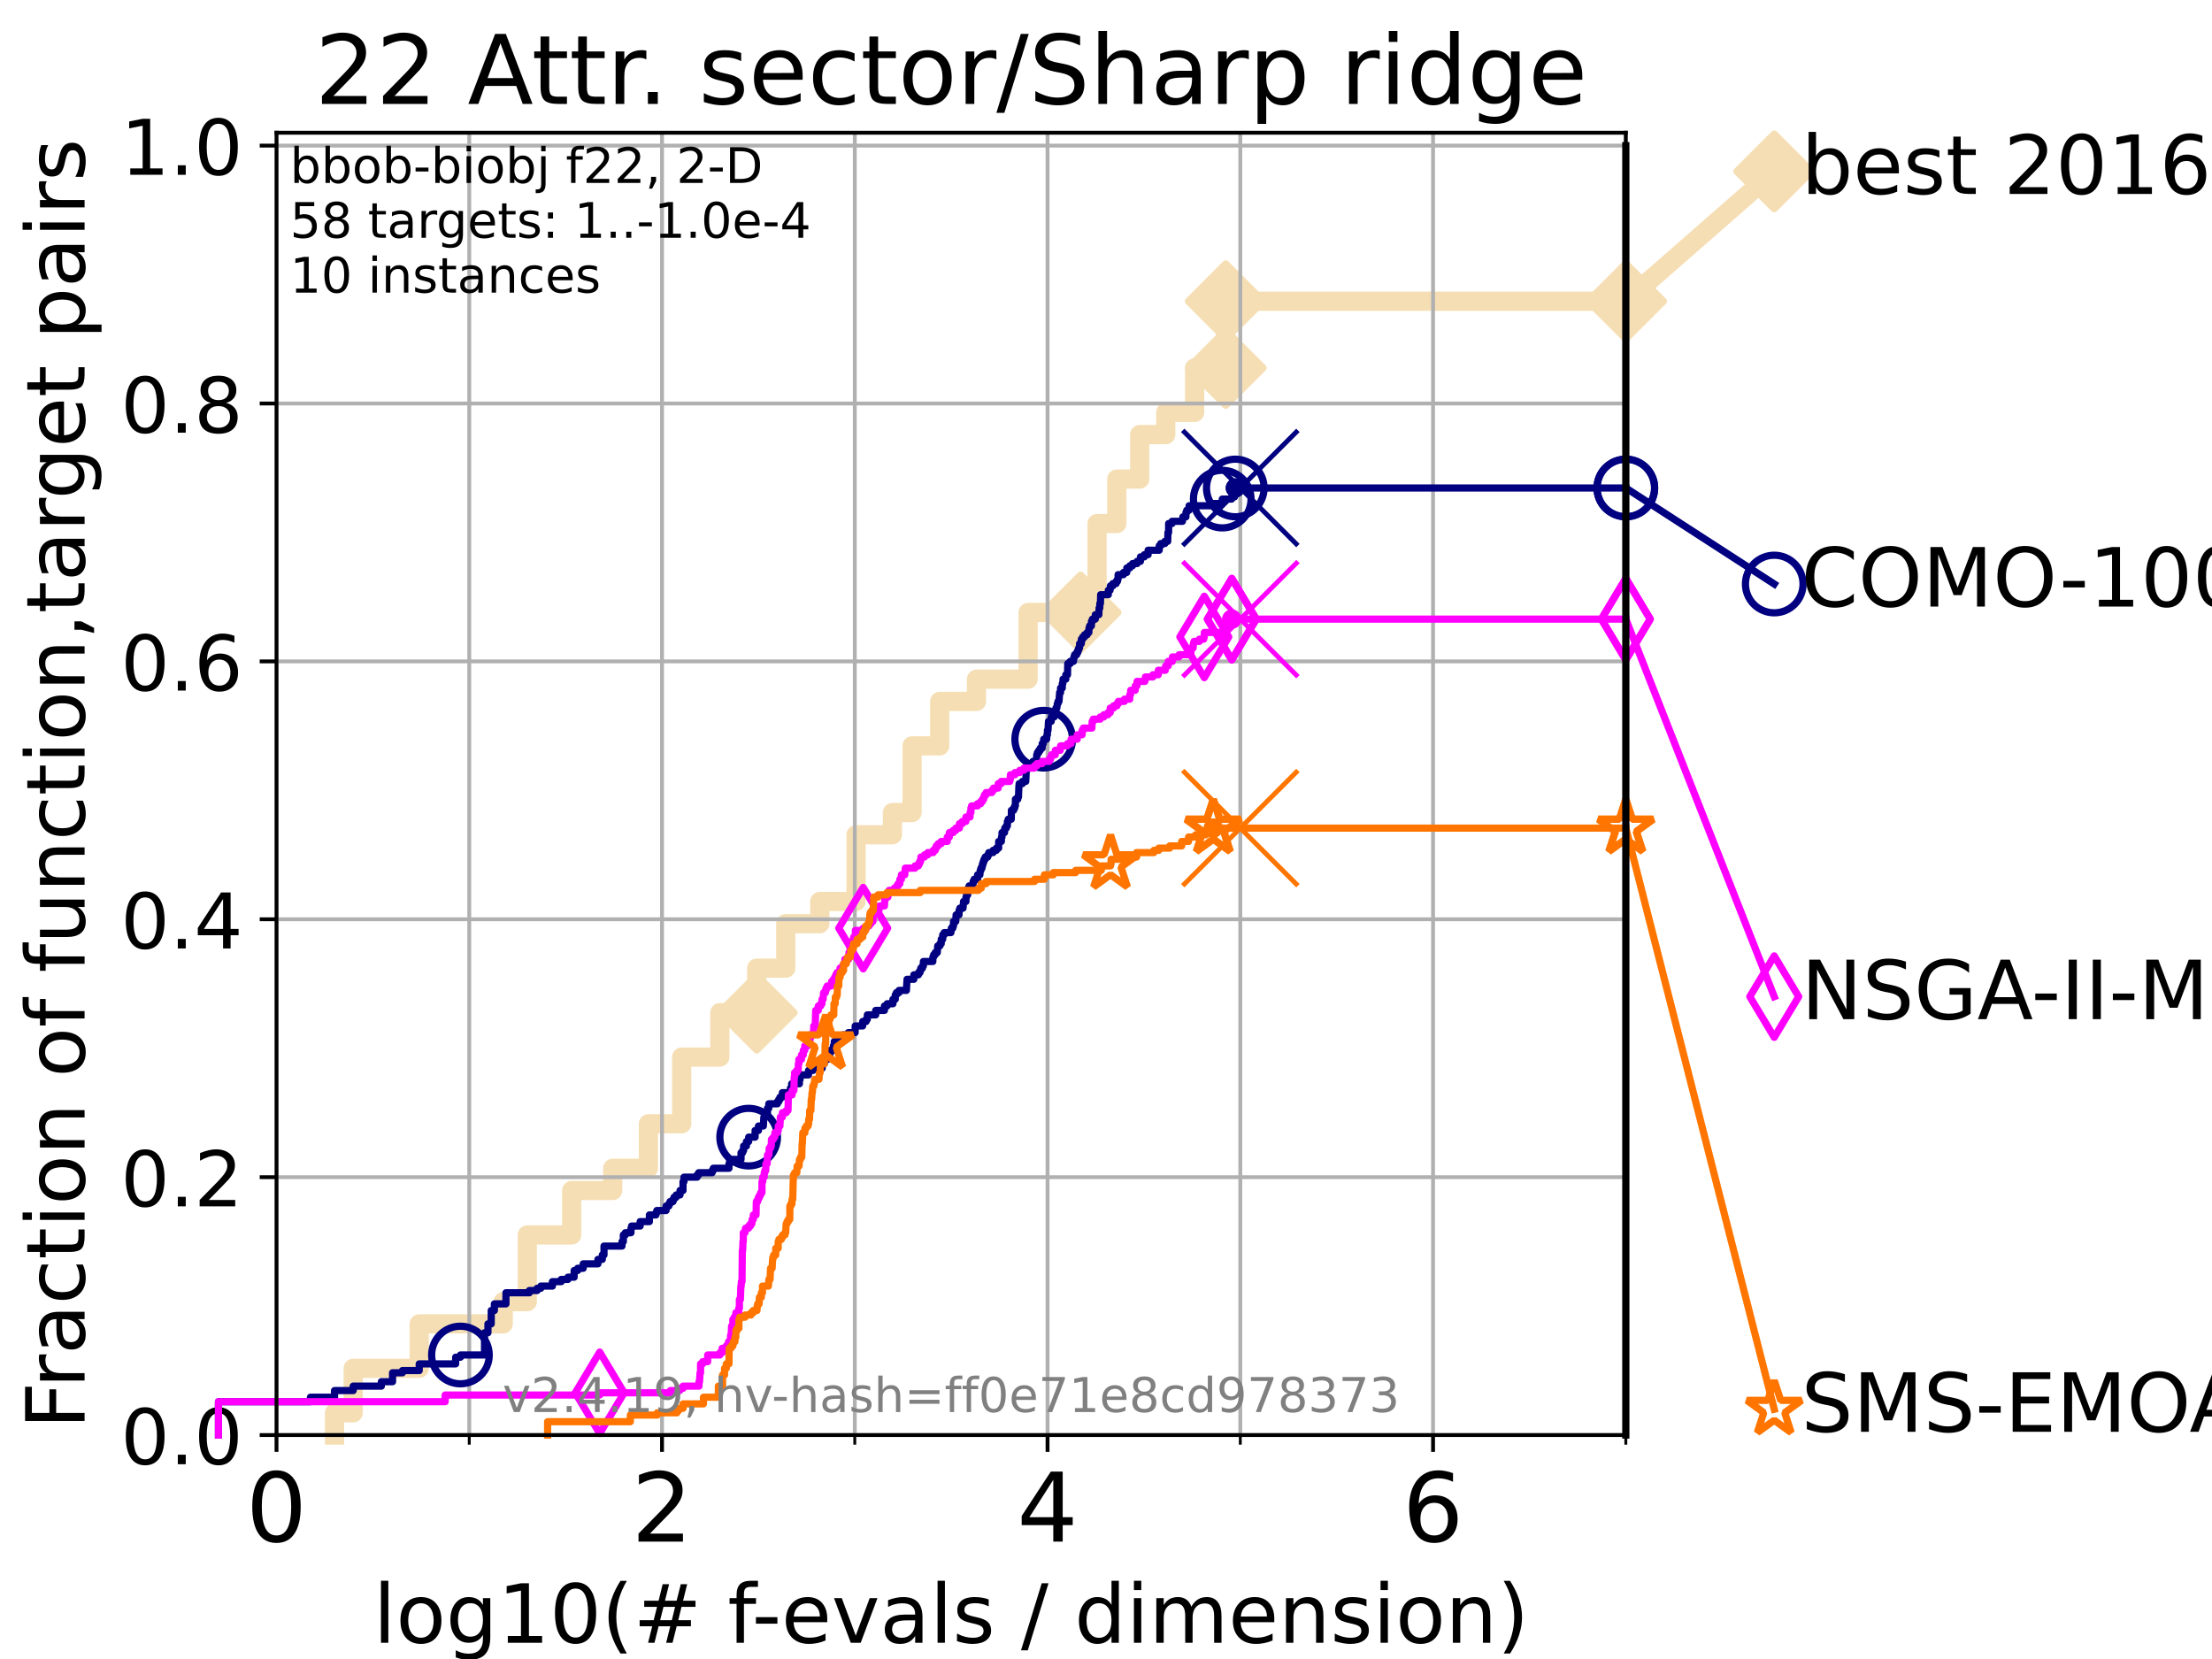 <?xml version="1.0" encoding="utf-8" standalone="no"?>
<!DOCTYPE svg PUBLIC "-//W3C//DTD SVG 1.1//EN"
  "http://www.w3.org/Graphics/SVG/1.1/DTD/svg11.dtd">
<!-- Created with matplotlib (https://matplotlib.org/) -->
<svg height="345.6pt" version="1.1" viewBox="0 0 460.8 345.6" width="460.8pt" xmlns="http://www.w3.org/2000/svg" xmlns:xlink="http://www.w3.org/1999/xlink">
 <defs>
  <style type="text/css">*{stroke-linecap:butt;stroke-linejoin:round;}</style>
 </defs>
 <g id="figure_1">
  <g id="patch_1">
   <path d="M 0 345.6 
L 460.8 345.6 
L 460.8 0 
L 0 0 
z
" style="fill:#ffffff;"/>
  </g>
  <g id="axes_1">
   <g id="patch_2">
    <path d="M 57.6 298.944 
L 338.688 298.944 
L 338.688 27.648 
L 57.6 27.648 
z
" style="fill:#ffffff;"/>
   </g>
   <g id="line2d_1">
    <path d="M 69.688 298.944 
L 69.688 294.313 
L 73.579 294.313 
L 73.579 285.05 
L 87.33 285.05 
L 87.33 275.788 
L 104.826 275.788 
L 104.826 271.157 
L 109.843 271.157 
L 109.843 257.263 
L 119.097 257.263 
L 119.097 248.001 
L 127.643 248.001 
L 127.643 243.37 
L 135.077 243.37 
L 135.077 234.107 
L 142.01 234.107 
L 142.01 220.214 
L 149.955 220.214 
L 149.955 210.951 
L 157.642 210.951 
L 157.642 201.689 
L 163.689 201.689 
L 163.689 192.426 
L 170.78 192.426 
L 170.78 187.795 
L 178.326 187.795 
L 178.326 173.901 
L 185.905 173.901 
L 185.905 169.27 
L 190.001 169.27 
L 190.001 155.377 
L 195.765 155.377 
L 195.765 146.114 
L 203.422 146.114 
L 203.422 141.483 
L 214.173 141.483 
L 214.173 127.589 
L 225.104 127.589 
L 225.104 122.958 
L 228.54 122.958 
L 228.54 109.065 
L 232.658 109.065 
L 232.658 99.802 
L 237.42 99.802 
L 237.42 90.54 
L 242.851 90.54 
L 242.851 85.909 
L 248.868 85.909 
L 248.868 76.646 
L 255.341 76.646 
L 255.341 62.753 
L 338.688 62.753 
" style="fill:none;stroke:#f5deb3;stroke-linecap:square;stroke-width:4;"/>
   </g>
   <g id="line2d_2">
    <defs>
     <path d="M 0 7.778 
L 7.778 0 
L 0 -7.778 
L -7.778 0 
z
" id="m3932cbd402" style="stroke:#f5deb3;stroke-linejoin:miter;stroke-width:1.5;"/>
    </defs>
    <g>
     <use style="fill:#f5deb3;stroke:#f5deb3;stroke-linejoin:miter;stroke-width:1.5;" x="157.642" xlink:href="#m3932cbd402" y="210.951"/>
     <use style="fill:#f5deb3;stroke:#f5deb3;stroke-linejoin:miter;stroke-width:1.5;" x="225.104" xlink:href="#m3932cbd402" y="127.589"/>
     <use style="fill:#f5deb3;stroke:#f5deb3;stroke-linejoin:miter;stroke-width:1.5;" x="255.341" xlink:href="#m3932cbd402" y="76.646"/>
     <use style="fill:#f5deb3;stroke:#f5deb3;stroke-linejoin:miter;stroke-width:1.5;" x="255.341" xlink:href="#m3932cbd402" y="62.753"/>
     <use style="fill:#f5deb3;stroke:#f5deb3;stroke-linejoin:miter;stroke-width:1.5;" x="338.688" xlink:href="#m3932cbd402" y="62.753"/>
    </g>
   </g>
   <g id="line2d_3">
    <path style="fill:none;stroke:#f5deb3;stroke-linecap:square;stroke-width:4;"/>
    <g/>
   </g>
   <g id="line2d_4">
    <path d="M 338.688 62.753 
L 369.608 35.706 
" style="fill:none;stroke:#f5deb3;stroke-linecap:square;stroke-width:4;"/>
    <g>
     <use style="fill:#f5deb3;stroke:#f5deb3;stroke-linejoin:miter;stroke-width:1.5;" x="338.688" xlink:href="#m3932cbd402" y="62.753"/>
     <use style="fill:#f5deb3;stroke:#f5deb3;stroke-linejoin:miter;stroke-width:1.5;" x="369.608" xlink:href="#m3932cbd402" y="35.706"/>
    </g>
   </g>
   <g id="matplotlib.axis_1">
    <g id="xtick_1">
     <g id="line2d_5">
      <path clip-path="url(#p82cee2939c)" d="M 57.6 298.944 
L 57.6 27.648 
" style="fill:none;stroke:#b0b0b0;stroke-linecap:square;stroke-width:0.8;"/>
     </g>
     <g id="line2d_6">
      <defs>
       <path d="M 0 0 
L 0 3.5 
" id="md9cf8f1697" style="stroke:#000000;stroke-width:0.8;"/>
      </defs>
      <g>
       <use style="stroke:#000000;stroke-width:0.8;" x="57.6" xlink:href="#md9cf8f1697" y="298.944"/>
      </g>
     </g>
     <g id="text_1">
      <!-- 0 -->
      <g transform="translate(51.237 321.141)scale(0.2 -0.2)">
       <defs>
        <path d="M 31.781 66.406 
Q 24.172 66.406 20.328 58.906 
Q 16.5 51.422 16.5 36.375 
Q 16.5 21.391 20.328 13.891 
Q 24.172 6.391 31.781 6.391 
Q 39.453 6.391 43.281 13.891 
Q 47.125 21.391 47.125 36.375 
Q 47.125 51.422 43.281 58.906 
Q 39.453 66.406 31.781 66.406 
z
M 31.781 74.219 
Q 44.047 74.219 50.516 64.516 
Q 56.984 54.828 56.984 36.375 
Q 56.984 17.969 50.516 8.266 
Q 44.047 -1.422 31.781 -1.422 
Q 19.531 -1.422 13.062 8.266 
Q 6.594 17.969 6.594 36.375 
Q 6.594 54.828 13.062 64.516 
Q 19.531 74.219 31.781 74.219 
z
" id="DejaVuSans-48"/>
       </defs>
       <use xlink:href="#DejaVuSans-48"/>
      </g>
     </g>
    </g>
    <g id="xtick_2">
     <g id="line2d_7">
      <path clip-path="url(#p82cee2939c)" d="M 137.911 298.944 
L 137.911 27.648 
" style="fill:none;stroke:#b0b0b0;stroke-linecap:square;stroke-width:0.8;"/>
     </g>
     <g id="line2d_8">
      <g>
       <use style="stroke:#000000;stroke-width:0.8;" x="137.911" xlink:href="#md9cf8f1697" y="298.944"/>
      </g>
     </g>
     <g id="text_2">
      <!-- 2 -->
      <g transform="translate(131.548 321.141)scale(0.2 -0.2)">
       <defs>
        <path d="M 19.188 8.297 
L 53.609 8.297 
L 53.609 0 
L 7.328 0 
L 7.328 8.297 
Q 12.938 14.109 22.625 23.891 
Q 32.328 33.688 34.812 36.531 
Q 39.547 41.844 41.422 45.531 
Q 43.312 49.219 43.312 52.781 
Q 43.312 58.594 39.234 62.25 
Q 35.156 65.922 28.609 65.922 
Q 23.969 65.922 18.812 64.312 
Q 13.672 62.703 7.812 59.422 
L 7.812 69.391 
Q 13.766 71.781 18.938 73 
Q 24.125 74.219 28.422 74.219 
Q 39.75 74.219 46.484 68.547 
Q 53.219 62.891 53.219 53.422 
Q 53.219 48.922 51.531 44.891 
Q 49.859 40.875 45.406 35.406 
Q 44.188 33.984 37.641 27.219 
Q 31.109 20.453 19.188 8.297 
z
" id="DejaVuSans-50"/>
       </defs>
       <use xlink:href="#DejaVuSans-50"/>
      </g>
     </g>
    </g>
    <g id="xtick_3">
     <g id="line2d_9">
      <path clip-path="url(#p82cee2939c)" d="M 218.222 298.944 
L 218.222 27.648 
" style="fill:none;stroke:#b0b0b0;stroke-linecap:square;stroke-width:0.8;"/>
     </g>
     <g id="line2d_10">
      <g>
       <use style="stroke:#000000;stroke-width:0.8;" x="218.222" xlink:href="#md9cf8f1697" y="298.944"/>
      </g>
     </g>
     <g id="text_3">
      <!-- 4 -->
      <g transform="translate(211.859 321.141)scale(0.2 -0.2)">
       <defs>
        <path d="M 37.797 64.312 
L 12.891 25.391 
L 37.797 25.391 
z
M 35.203 72.906 
L 47.609 72.906 
L 47.609 25.391 
L 58.016 25.391 
L 58.016 17.188 
L 47.609 17.188 
L 47.609 0 
L 37.797 0 
L 37.797 17.188 
L 4.891 17.188 
L 4.891 26.703 
z
" id="DejaVuSans-52"/>
       </defs>
       <use xlink:href="#DejaVuSans-52"/>
      </g>
     </g>
    </g>
    <g id="xtick_4">
     <g id="line2d_11">
      <path clip-path="url(#p82cee2939c)" d="M 298.533 298.944 
L 298.533 27.648 
" style="fill:none;stroke:#b0b0b0;stroke-linecap:square;stroke-width:0.8;"/>
     </g>
     <g id="line2d_12">
      <g>
       <use style="stroke:#000000;stroke-width:0.8;" x="298.533" xlink:href="#md9cf8f1697" y="298.944"/>
      </g>
     </g>
     <g id="text_4">
      <!-- 6 -->
      <g transform="translate(292.17 321.141)scale(0.2 -0.2)">
       <defs>
        <path d="M 33.016 40.375 
Q 26.375 40.375 22.484 35.828 
Q 18.609 31.297 18.609 23.391 
Q 18.609 15.531 22.484 10.953 
Q 26.375 6.391 33.016 6.391 
Q 39.656 6.391 43.531 10.953 
Q 47.406 15.531 47.406 23.391 
Q 47.406 31.297 43.531 35.828 
Q 39.656 40.375 33.016 40.375 
z
M 52.594 71.297 
L 52.594 62.312 
Q 48.875 64.062 45.094 64.984 
Q 41.312 65.922 37.594 65.922 
Q 27.828 65.922 22.672 59.328 
Q 17.531 52.734 16.797 39.406 
Q 19.672 43.656 24.016 45.922 
Q 28.375 48.188 33.594 48.188 
Q 44.578 48.188 50.953 41.516 
Q 57.328 34.859 57.328 23.391 
Q 57.328 12.156 50.688 5.359 
Q 44.047 -1.422 33.016 -1.422 
Q 20.359 -1.422 13.672 8.266 
Q 6.984 17.969 6.984 36.375 
Q 6.984 53.656 15.188 63.938 
Q 23.391 74.219 37.203 74.219 
Q 40.922 74.219 44.703 73.484 
Q 48.484 72.75 52.594 71.297 
z
" id="DejaVuSans-54"/>
       </defs>
       <use xlink:href="#DejaVuSans-54"/>
      </g>
     </g>
    </g>
    <g id="xtick_5">
     <g id="line2d_13">
      <path clip-path="url(#p82cee2939c)" d="M 97.755 298.944 
L 97.755 27.648 
" style="fill:none;stroke:#b0b0b0;stroke-linecap:square;stroke-width:0.8;"/>
     </g>
     <g id="line2d_14">
      <defs>
       <path d="M 0 0 
L 0 2 
" id="m27f2d69983" style="stroke:#000000;stroke-width:0.6;"/>
      </defs>
      <g>
       <use style="stroke:#000000;stroke-width:0.6;" x="97.755" xlink:href="#m27f2d69983" y="298.944"/>
      </g>
     </g>
    </g>
    <g id="xtick_6">
     <g id="line2d_15">
      <path clip-path="url(#p82cee2939c)" d="M 178.066 298.944 
L 178.066 27.648 
" style="fill:none;stroke:#b0b0b0;stroke-linecap:square;stroke-width:0.8;"/>
     </g>
     <g id="line2d_16">
      <g>
       <use style="stroke:#000000;stroke-width:0.6;" x="178.066" xlink:href="#m27f2d69983" y="298.944"/>
      </g>
     </g>
    </g>
    <g id="xtick_7">
     <g id="line2d_17">
      <path clip-path="url(#p82cee2939c)" d="M 258.377 298.944 
L 258.377 27.648 
" style="fill:none;stroke:#b0b0b0;stroke-linecap:square;stroke-width:0.8;"/>
     </g>
     <g id="line2d_18">
      <g>
       <use style="stroke:#000000;stroke-width:0.6;" x="258.377" xlink:href="#m27f2d69983" y="298.944"/>
      </g>
     </g>
    </g>
    <g id="xtick_8">
     <g id="line2d_19">
      <path clip-path="url(#p82cee2939c)" d="M 338.688 298.944 
L 338.688 27.648 
" style="fill:none;stroke:#b0b0b0;stroke-linecap:square;stroke-width:0.8;"/>
     </g>
     <g id="line2d_20">
      <g>
       <use style="stroke:#000000;stroke-width:0.6;" x="338.688" xlink:href="#m27f2d69983" y="298.944"/>
      </g>
     </g>
    </g>
    <g id="text_5">
     <!-- log10(# f-evals / dimension) -->
     <g transform="translate(77.764 342.218)scale(0.17 -0.17)">
      <defs>
       <path d="M 9.422 75.984 
L 18.406 75.984 
L 18.406 0 
L 9.422 0 
z
" id="DejaVuSans-108"/>
       <path d="M 30.609 48.391 
Q 23.391 48.391 19.188 42.75 
Q 14.984 37.109 14.984 27.297 
Q 14.984 17.484 19.156 11.844 
Q 23.344 6.203 30.609 6.203 
Q 37.797 6.203 41.984 11.859 
Q 46.188 17.531 46.188 27.297 
Q 46.188 37.016 41.984 42.703 
Q 37.797 48.391 30.609 48.391 
z
M 30.609 56 
Q 42.328 56 49.016 48.375 
Q 55.719 40.766 55.719 27.297 
Q 55.719 13.875 49.016 6.219 
Q 42.328 -1.422 30.609 -1.422 
Q 18.844 -1.422 12.172 6.219 
Q 5.516 13.875 5.516 27.297 
Q 5.516 40.766 12.172 48.375 
Q 18.844 56 30.609 56 
z
" id="DejaVuSans-111"/>
       <path d="M 45.406 27.984 
Q 45.406 37.75 41.375 43.109 
Q 37.359 48.484 30.078 48.484 
Q 22.859 48.484 18.828 43.109 
Q 14.797 37.75 14.797 27.984 
Q 14.797 18.266 18.828 12.891 
Q 22.859 7.516 30.078 7.516 
Q 37.359 7.516 41.375 12.891 
Q 45.406 18.266 45.406 27.984 
z
M 54.391 6.781 
Q 54.391 -7.172 48.188 -13.984 
Q 42 -20.797 29.203 -20.797 
Q 24.469 -20.797 20.266 -20.094 
Q 16.062 -19.391 12.109 -17.922 
L 12.109 -9.188 
Q 16.062 -11.328 19.922 -12.344 
Q 23.781 -13.375 27.781 -13.375 
Q 36.625 -13.375 41.016 -8.766 
Q 45.406 -4.156 45.406 5.172 
L 45.406 9.625 
Q 42.625 4.781 38.281 2.391 
Q 33.938 0 27.875 0 
Q 17.828 0 11.672 7.656 
Q 5.516 15.328 5.516 27.984 
Q 5.516 40.672 11.672 48.328 
Q 17.828 56 27.875 56 
Q 33.938 56 38.281 53.609 
Q 42.625 51.219 45.406 46.391 
L 45.406 54.688 
L 54.391 54.688 
z
" id="DejaVuSans-103"/>
       <path d="M 12.406 8.297 
L 28.516 8.297 
L 28.516 63.922 
L 10.984 60.406 
L 10.984 69.391 
L 28.422 72.906 
L 38.281 72.906 
L 38.281 8.297 
L 54.391 8.297 
L 54.391 0 
L 12.406 0 
z
" id="DejaVuSans-49"/>
       <path d="M 31 75.875 
Q 24.469 64.656 21.281 53.656 
Q 18.109 42.672 18.109 31.391 
Q 18.109 20.125 21.312 9.062 
Q 24.516 -2 31 -13.188 
L 23.188 -13.188 
Q 15.875 -1.703 12.234 9.375 
Q 8.594 20.453 8.594 31.391 
Q 8.594 42.281 12.203 53.312 
Q 15.828 64.359 23.188 75.875 
z
" id="DejaVuSans-40"/>
       <path d="M 51.125 44 
L 36.922 44 
L 32.812 27.688 
L 47.125 27.688 
z
M 43.797 71.781 
L 38.719 51.516 
L 52.984 51.516 
L 58.109 71.781 
L 65.922 71.781 
L 60.891 51.516 
L 76.125 51.516 
L 76.125 44 
L 58.984 44 
L 54.984 27.688 
L 70.516 27.688 
L 70.516 20.219 
L 53.078 20.219 
L 48 0 
L 40.188 0 
L 45.219 20.219 
L 30.906 20.219 
L 25.875 0 
L 18.016 0 
L 23.094 20.219 
L 7.719 20.219 
L 7.719 27.688 
L 24.906 27.688 
L 29 44 
L 13.281 44 
L 13.281 51.516 
L 30.906 51.516 
L 35.891 71.781 
z
" id="DejaVuSans-35"/>
       <path id="DejaVuSans-32"/>
       <path d="M 37.109 75.984 
L 37.109 68.5 
L 28.516 68.5 
Q 23.688 68.5 21.797 66.547 
Q 19.922 64.594 19.922 59.516 
L 19.922 54.688 
L 34.719 54.688 
L 34.719 47.703 
L 19.922 47.703 
L 19.922 0 
L 10.891 0 
L 10.891 47.703 
L 2.297 47.703 
L 2.297 54.688 
L 10.891 54.688 
L 10.891 58.5 
Q 10.891 67.625 15.141 71.797 
Q 19.391 75.984 28.609 75.984 
z
" id="DejaVuSans-102"/>
       <path d="M 4.891 31.391 
L 31.203 31.391 
L 31.203 23.391 
L 4.891 23.391 
z
" id="DejaVuSans-45"/>
       <path d="M 56.203 29.594 
L 56.203 25.203 
L 14.891 25.203 
Q 15.484 15.922 20.484 11.062 
Q 25.484 6.203 34.422 6.203 
Q 39.594 6.203 44.453 7.469 
Q 49.312 8.734 54.109 11.281 
L 54.109 2.781 
Q 49.266 0.734 44.188 -0.344 
Q 39.109 -1.422 33.891 -1.422 
Q 20.797 -1.422 13.156 6.188 
Q 5.516 13.812 5.516 26.812 
Q 5.516 40.234 12.766 48.109 
Q 20.016 56 32.328 56 
Q 43.359 56 49.781 48.891 
Q 56.203 41.797 56.203 29.594 
z
M 47.219 32.234 
Q 47.125 39.594 43.094 43.984 
Q 39.062 48.391 32.422 48.391 
Q 24.906 48.391 20.391 44.141 
Q 15.875 39.891 15.188 32.172 
z
" id="DejaVuSans-101"/>
       <path d="M 2.984 54.688 
L 12.5 54.688 
L 29.594 8.797 
L 46.688 54.688 
L 56.203 54.688 
L 35.688 0 
L 23.484 0 
z
" id="DejaVuSans-118"/>
       <path d="M 34.281 27.484 
Q 23.391 27.484 19.188 25 
Q 14.984 22.516 14.984 16.5 
Q 14.984 11.719 18.141 8.906 
Q 21.297 6.109 26.703 6.109 
Q 34.188 6.109 38.703 11.406 
Q 43.219 16.703 43.219 25.484 
L 43.219 27.484 
z
M 52.203 31.203 
L 52.203 0 
L 43.219 0 
L 43.219 8.297 
Q 40.141 3.328 35.547 0.953 
Q 30.953 -1.422 24.312 -1.422 
Q 15.922 -1.422 10.953 3.297 
Q 6 8.016 6 15.922 
Q 6 25.141 12.172 29.828 
Q 18.359 34.516 30.609 34.516 
L 43.219 34.516 
L 43.219 35.406 
Q 43.219 41.609 39.141 45 
Q 35.062 48.391 27.688 48.391 
Q 23 48.391 18.547 47.266 
Q 14.109 46.141 10.016 43.891 
L 10.016 52.203 
Q 14.938 54.109 19.578 55.047 
Q 24.219 56 28.609 56 
Q 40.484 56 46.344 49.844 
Q 52.203 43.703 52.203 31.203 
z
" id="DejaVuSans-97"/>
       <path d="M 44.281 53.078 
L 44.281 44.578 
Q 40.484 46.531 36.375 47.5 
Q 32.281 48.484 27.875 48.484 
Q 21.188 48.484 17.844 46.438 
Q 14.5 44.391 14.5 40.281 
Q 14.5 37.156 16.891 35.375 
Q 19.281 33.594 26.516 31.984 
L 29.594 31.297 
Q 39.156 29.25 43.188 25.516 
Q 47.219 21.781 47.219 15.094 
Q 47.219 7.469 41.188 3.016 
Q 35.156 -1.422 24.609 -1.422 
Q 20.219 -1.422 15.453 -0.562 
Q 10.688 0.297 5.422 2 
L 5.422 11.281 
Q 10.406 8.688 15.234 7.391 
Q 20.062 6.109 24.812 6.109 
Q 31.156 6.109 34.562 8.281 
Q 37.984 10.453 37.984 14.406 
Q 37.984 18.062 35.516 20.016 
Q 33.062 21.969 24.703 23.781 
L 21.578 24.516 
Q 13.234 26.266 9.516 29.906 
Q 5.812 33.547 5.812 39.891 
Q 5.812 47.609 11.281 51.797 
Q 16.75 56 26.812 56 
Q 31.781 56 36.172 55.266 
Q 40.578 54.547 44.281 53.078 
z
" id="DejaVuSans-115"/>
       <path d="M 25.391 72.906 
L 33.688 72.906 
L 8.297 -9.281 
L 0 -9.281 
z
" id="DejaVuSans-47"/>
       <path d="M 45.406 46.391 
L 45.406 75.984 
L 54.391 75.984 
L 54.391 0 
L 45.406 0 
L 45.406 8.203 
Q 42.578 3.328 38.25 0.953 
Q 33.938 -1.422 27.875 -1.422 
Q 17.969 -1.422 11.734 6.484 
Q 5.516 14.406 5.516 27.297 
Q 5.516 40.188 11.734 48.094 
Q 17.969 56 27.875 56 
Q 33.938 56 38.25 53.625 
Q 42.578 51.266 45.406 46.391 
z
M 14.797 27.297 
Q 14.797 17.391 18.875 11.75 
Q 22.953 6.109 30.078 6.109 
Q 37.203 6.109 41.297 11.75 
Q 45.406 17.391 45.406 27.297 
Q 45.406 37.203 41.297 42.844 
Q 37.203 48.484 30.078 48.484 
Q 22.953 48.484 18.875 42.844 
Q 14.797 37.203 14.797 27.297 
z
" id="DejaVuSans-100"/>
       <path d="M 9.422 54.688 
L 18.406 54.688 
L 18.406 0 
L 9.422 0 
z
M 9.422 75.984 
L 18.406 75.984 
L 18.406 64.594 
L 9.422 64.594 
z
" id="DejaVuSans-105"/>
       <path d="M 52 44.188 
Q 55.375 50.25 60.062 53.125 
Q 64.75 56 71.094 56 
Q 79.641 56 84.281 50.016 
Q 88.922 44.047 88.922 33.016 
L 88.922 0 
L 79.891 0 
L 79.891 32.719 
Q 79.891 40.578 77.094 44.375 
Q 74.312 48.188 68.609 48.188 
Q 61.625 48.188 57.562 43.547 
Q 53.516 38.922 53.516 30.906 
L 53.516 0 
L 44.484 0 
L 44.484 32.719 
Q 44.484 40.625 41.703 44.406 
Q 38.922 48.188 33.109 48.188 
Q 26.219 48.188 22.156 43.531 
Q 18.109 38.875 18.109 30.906 
L 18.109 0 
L 9.078 0 
L 9.078 54.688 
L 18.109 54.688 
L 18.109 46.188 
Q 21.188 51.219 25.484 53.609 
Q 29.781 56 35.688 56 
Q 41.656 56 45.828 52.969 
Q 50 49.953 52 44.188 
z
" id="DejaVuSans-109"/>
       <path d="M 54.891 33.016 
L 54.891 0 
L 45.906 0 
L 45.906 32.719 
Q 45.906 40.484 42.875 44.328 
Q 39.844 48.188 33.797 48.188 
Q 26.516 48.188 22.312 43.547 
Q 18.109 38.922 18.109 30.906 
L 18.109 0 
L 9.078 0 
L 9.078 54.688 
L 18.109 54.688 
L 18.109 46.188 
Q 21.344 51.125 25.703 53.562 
Q 30.078 56 35.797 56 
Q 45.219 56 50.047 50.172 
Q 54.891 44.344 54.891 33.016 
z
" id="DejaVuSans-110"/>
       <path d="M 8.016 75.875 
L 15.828 75.875 
Q 23.141 64.359 26.781 53.312 
Q 30.422 42.281 30.422 31.391 
Q 30.422 20.453 26.781 9.375 
Q 23.141 -1.703 15.828 -13.188 
L 8.016 -13.188 
Q 14.5 -2 17.703 9.062 
Q 20.906 20.125 20.906 31.391 
Q 20.906 42.672 17.703 53.656 
Q 14.5 64.656 8.016 75.875 
z
" id="DejaVuSans-41"/>
      </defs>
      <use xlink:href="#DejaVuSans-108"/>
      <use x="27.783" xlink:href="#DejaVuSans-111"/>
      <use x="88.965" xlink:href="#DejaVuSans-103"/>
      <use x="152.441" xlink:href="#DejaVuSans-49"/>
      <use x="216.064" xlink:href="#DejaVuSans-48"/>
      <use x="279.688" xlink:href="#DejaVuSans-40"/>
      <use x="318.701" xlink:href="#DejaVuSans-35"/>
      <use x="402.49" xlink:href="#DejaVuSans-32"/>
      <use x="434.277" xlink:href="#DejaVuSans-102"/>
      <use x="463.982" xlink:href="#DejaVuSans-45"/>
      <use x="500.066" xlink:href="#DejaVuSans-101"/>
      <use x="561.59" xlink:href="#DejaVuSans-118"/>
      <use x="620.77" xlink:href="#DejaVuSans-97"/>
      <use x="682.049" xlink:href="#DejaVuSans-108"/>
      <use x="709.832" xlink:href="#DejaVuSans-115"/>
      <use x="761.932" xlink:href="#DejaVuSans-32"/>
      <use x="793.719" xlink:href="#DejaVuSans-47"/>
      <use x="827.41" xlink:href="#DejaVuSans-32"/>
      <use x="859.197" xlink:href="#DejaVuSans-100"/>
      <use x="922.674" xlink:href="#DejaVuSans-105"/>
      <use x="950.457" xlink:href="#DejaVuSans-109"/>
      <use x="1047.869" xlink:href="#DejaVuSans-101"/>
      <use x="1109.393" xlink:href="#DejaVuSans-110"/>
      <use x="1172.771" xlink:href="#DejaVuSans-115"/>
      <use x="1224.871" xlink:href="#DejaVuSans-105"/>
      <use x="1252.654" xlink:href="#DejaVuSans-111"/>
      <use x="1313.836" xlink:href="#DejaVuSans-110"/>
      <use x="1377.215" xlink:href="#DejaVuSans-41"/>
     </g>
    </g>
   </g>
   <g id="matplotlib.axis_2">
    <g id="ytick_1">
     <g id="line2d_21">
      <path clip-path="url(#p82cee2939c)" d="M 57.6 298.944 
L 338.688 298.944 
" style="fill:none;stroke:#b0b0b0;stroke-linecap:square;stroke-width:0.8;"/>
     </g>
     <g id="line2d_22">
      <defs>
       <path d="M 0 0 
L -3.5 0 
" id="me640839ec8" style="stroke:#000000;stroke-width:0.8;"/>
      </defs>
      <g>
       <use style="stroke:#000000;stroke-width:0.8;" x="57.6" xlink:href="#me640839ec8" y="298.944"/>
      </g>
     </g>
     <g id="text_6">
      <!-- 0.0 -->
      <g transform="translate(25.155 305.023)scale(0.16 -0.16)">
       <defs>
        <path d="M 10.688 12.406 
L 21 12.406 
L 21 0 
L 10.688 0 
z
" id="DejaVuSans-46"/>
       </defs>
       <use xlink:href="#DejaVuSans-48"/>
       <use x="63.623" xlink:href="#DejaVuSans-46"/>
       <use x="95.41" xlink:href="#DejaVuSans-48"/>
      </g>
     </g>
    </g>
    <g id="ytick_2">
     <g id="line2d_23">
      <path clip-path="url(#p82cee2939c)" d="M 57.6 245.222 
L 338.688 245.222 
" style="fill:none;stroke:#b0b0b0;stroke-linecap:square;stroke-width:0.8;"/>
     </g>
     <g id="line2d_24">
      <g>
       <use style="stroke:#000000;stroke-width:0.8;" x="57.6" xlink:href="#me640839ec8" y="245.222"/>
      </g>
     </g>
     <g id="text_7">
      <!-- 0.2 -->
      <g transform="translate(25.155 251.301)scale(0.16 -0.16)">
       <use xlink:href="#DejaVuSans-48"/>
       <use x="63.623" xlink:href="#DejaVuSans-46"/>
       <use x="95.41" xlink:href="#DejaVuSans-50"/>
      </g>
     </g>
    </g>
    <g id="ytick_3">
     <g id="line2d_25">
      <path clip-path="url(#p82cee2939c)" d="M 57.6 191.5 
L 338.688 191.5 
" style="fill:none;stroke:#b0b0b0;stroke-linecap:square;stroke-width:0.8;"/>
     </g>
     <g id="line2d_26">
      <g>
       <use style="stroke:#000000;stroke-width:0.8;" x="57.6" xlink:href="#me640839ec8" y="191.5"/>
      </g>
     </g>
     <g id="text_8">
      <!-- 0.4 -->
      <g transform="translate(25.155 197.579)scale(0.16 -0.16)">
       <use xlink:href="#DejaVuSans-48"/>
       <use x="63.623" xlink:href="#DejaVuSans-46"/>
       <use x="95.41" xlink:href="#DejaVuSans-52"/>
      </g>
     </g>
    </g>
    <g id="ytick_4">
     <g id="line2d_27">
      <path clip-path="url(#p82cee2939c)" d="M 57.6 137.778 
L 338.688 137.778 
" style="fill:none;stroke:#b0b0b0;stroke-linecap:square;stroke-width:0.8;"/>
     </g>
     <g id="line2d_28">
      <g>
       <use style="stroke:#000000;stroke-width:0.8;" x="57.6" xlink:href="#me640839ec8" y="137.778"/>
      </g>
     </g>
     <g id="text_9">
      <!-- 0.6 -->
      <g transform="translate(25.155 143.857)scale(0.16 -0.16)">
       <use xlink:href="#DejaVuSans-48"/>
       <use x="63.623" xlink:href="#DejaVuSans-46"/>
       <use x="95.41" xlink:href="#DejaVuSans-54"/>
      </g>
     </g>
    </g>
    <g id="ytick_5">
     <g id="line2d_29">
      <path clip-path="url(#p82cee2939c)" d="M 57.6 84.056 
L 338.688 84.056 
" style="fill:none;stroke:#b0b0b0;stroke-linecap:square;stroke-width:0.8;"/>
     </g>
     <g id="line2d_30">
      <g>
       <use style="stroke:#000000;stroke-width:0.8;" x="57.6" xlink:href="#me640839ec8" y="84.056"/>
      </g>
     </g>
     <g id="text_10">
      <!-- 0.8 -->
      <g transform="translate(25.155 90.135)scale(0.16 -0.16)">
       <defs>
        <path d="M 31.781 34.625 
Q 24.75 34.625 20.719 30.859 
Q 16.703 27.094 16.703 20.516 
Q 16.703 13.922 20.719 10.156 
Q 24.75 6.391 31.781 6.391 
Q 38.812 6.391 42.859 10.172 
Q 46.922 13.969 46.922 20.516 
Q 46.922 27.094 42.891 30.859 
Q 38.875 34.625 31.781 34.625 
z
M 21.922 38.812 
Q 15.578 40.375 12.031 44.719 
Q 8.5 49.078 8.5 55.328 
Q 8.5 64.062 14.719 69.141 
Q 20.953 74.219 31.781 74.219 
Q 42.672 74.219 48.875 69.141 
Q 55.078 64.062 55.078 55.328 
Q 55.078 49.078 51.531 44.719 
Q 48 40.375 41.703 38.812 
Q 48.828 37.156 52.797 32.312 
Q 56.781 27.484 56.781 20.516 
Q 56.781 9.906 50.312 4.234 
Q 43.844 -1.422 31.781 -1.422 
Q 19.734 -1.422 13.25 4.234 
Q 6.781 9.906 6.781 20.516 
Q 6.781 27.484 10.781 32.312 
Q 14.797 37.156 21.922 38.812 
z
M 18.312 54.391 
Q 18.312 48.734 21.844 45.562 
Q 25.391 42.391 31.781 42.391 
Q 38.141 42.391 41.719 45.562 
Q 45.312 48.734 45.312 54.391 
Q 45.312 60.062 41.719 63.234 
Q 38.141 66.406 31.781 66.406 
Q 25.391 66.406 21.844 63.234 
Q 18.312 60.062 18.312 54.391 
z
" id="DejaVuSans-56"/>
       </defs>
       <use xlink:href="#DejaVuSans-48"/>
       <use x="63.623" xlink:href="#DejaVuSans-46"/>
       <use x="95.41" xlink:href="#DejaVuSans-56"/>
      </g>
     </g>
    </g>
    <g id="ytick_6">
     <g id="line2d_31">
      <path clip-path="url(#p82cee2939c)" d="M 57.6 30.334 
L 338.688 30.334 
" style="fill:none;stroke:#b0b0b0;stroke-linecap:square;stroke-width:0.8;"/>
     </g>
     <g id="line2d_32">
      <g>
       <use style="stroke:#000000;stroke-width:0.8;" x="57.6" xlink:href="#me640839ec8" y="30.334"/>
      </g>
     </g>
     <g id="text_11">
      <!-- 1.0 -->
      <g transform="translate(25.155 36.413)scale(0.16 -0.16)">
       <use xlink:href="#DejaVuSans-49"/>
       <use x="63.623" xlink:href="#DejaVuSans-46"/>
       <use x="95.41" xlink:href="#DejaVuSans-48"/>
      </g>
     </g>
    </g>
    <g id="text_12">
     <!-- Fraction of function,target pairs -->
     <g transform="translate(17.62 297.681)rotate(-90)scale(0.17 -0.17)">
      <defs>
       <path d="M 9.812 72.906 
L 51.703 72.906 
L 51.703 64.594 
L 19.672 64.594 
L 19.672 43.109 
L 48.578 43.109 
L 48.578 34.812 
L 19.672 34.812 
L 19.672 0 
L 9.812 0 
z
" id="DejaVuSans-70"/>
       <path d="M 41.109 46.297 
Q 39.594 47.172 37.812 47.578 
Q 36.031 48 33.891 48 
Q 26.266 48 22.188 43.047 
Q 18.109 38.094 18.109 28.812 
L 18.109 0 
L 9.078 0 
L 9.078 54.688 
L 18.109 54.688 
L 18.109 46.188 
Q 20.953 51.172 25.484 53.578 
Q 30.031 56 36.531 56 
Q 37.453 56 38.578 55.875 
Q 39.703 55.766 41.062 55.516 
z
" id="DejaVuSans-114"/>
       <path d="M 48.781 52.594 
L 48.781 44.188 
Q 44.969 46.297 41.141 47.344 
Q 37.312 48.391 33.406 48.391 
Q 24.656 48.391 19.812 42.844 
Q 14.984 37.312 14.984 27.297 
Q 14.984 17.281 19.812 11.734 
Q 24.656 6.203 33.406 6.203 
Q 37.312 6.203 41.141 7.25 
Q 44.969 8.297 48.781 10.406 
L 48.781 2.094 
Q 45.016 0.344 40.984 -0.531 
Q 36.969 -1.422 32.422 -1.422 
Q 20.062 -1.422 12.781 6.344 
Q 5.516 14.109 5.516 27.297 
Q 5.516 40.672 12.859 48.328 
Q 20.219 56 33.016 56 
Q 37.156 56 41.109 55.141 
Q 45.062 54.297 48.781 52.594 
z
" id="DejaVuSans-99"/>
       <path d="M 18.312 70.219 
L 18.312 54.688 
L 36.812 54.688 
L 36.812 47.703 
L 18.312 47.703 
L 18.312 18.016 
Q 18.312 11.328 20.141 9.422 
Q 21.969 7.516 27.594 7.516 
L 36.812 7.516 
L 36.812 0 
L 27.594 0 
Q 17.188 0 13.234 3.875 
Q 9.281 7.766 9.281 18.016 
L 9.281 47.703 
L 2.688 47.703 
L 2.688 54.688 
L 9.281 54.688 
L 9.281 70.219 
z
" id="DejaVuSans-116"/>
       <path d="M 8.5 21.578 
L 8.5 54.688 
L 17.484 54.688 
L 17.484 21.922 
Q 17.484 14.156 20.5 10.266 
Q 23.531 6.391 29.594 6.391 
Q 36.859 6.391 41.078 11.031 
Q 45.312 15.672 45.312 23.688 
L 45.312 54.688 
L 54.297 54.688 
L 54.297 0 
L 45.312 0 
L 45.312 8.406 
Q 42.047 3.422 37.719 1 
Q 33.406 -1.422 27.688 -1.422 
Q 18.266 -1.422 13.375 4.438 
Q 8.5 10.297 8.5 21.578 
z
M 31.109 56 
z
" id="DejaVuSans-117"/>
       <path d="M 11.719 12.406 
L 22.016 12.406 
L 22.016 4 
L 14.016 -11.625 
L 7.719 -11.625 
L 11.719 4 
z
" id="DejaVuSans-44"/>
       <path d="M 18.109 8.203 
L 18.109 -20.797 
L 9.078 -20.797 
L 9.078 54.688 
L 18.109 54.688 
L 18.109 46.391 
Q 20.953 51.266 25.266 53.625 
Q 29.594 56 35.594 56 
Q 45.562 56 51.781 48.094 
Q 58.016 40.188 58.016 27.297 
Q 58.016 14.406 51.781 6.484 
Q 45.562 -1.422 35.594 -1.422 
Q 29.594 -1.422 25.266 0.953 
Q 20.953 3.328 18.109 8.203 
z
M 48.688 27.297 
Q 48.688 37.203 44.609 42.844 
Q 40.531 48.484 33.406 48.484 
Q 26.266 48.484 22.188 42.844 
Q 18.109 37.203 18.109 27.297 
Q 18.109 17.391 22.188 11.75 
Q 26.266 6.109 33.406 6.109 
Q 40.531 6.109 44.609 11.75 
Q 48.688 17.391 48.688 27.297 
z
" id="DejaVuSans-112"/>
      </defs>
      <use xlink:href="#DejaVuSans-70"/>
      <use x="50.27" xlink:href="#DejaVuSans-114"/>
      <use x="91.383" xlink:href="#DejaVuSans-97"/>
      <use x="152.662" xlink:href="#DejaVuSans-99"/>
      <use x="207.643" xlink:href="#DejaVuSans-116"/>
      <use x="246.852" xlink:href="#DejaVuSans-105"/>
      <use x="274.635" xlink:href="#DejaVuSans-111"/>
      <use x="335.816" xlink:href="#DejaVuSans-110"/>
      <use x="399.195" xlink:href="#DejaVuSans-32"/>
      <use x="430.982" xlink:href="#DejaVuSans-111"/>
      <use x="492.164" xlink:href="#DejaVuSans-102"/>
      <use x="527.369" xlink:href="#DejaVuSans-32"/>
      <use x="559.156" xlink:href="#DejaVuSans-102"/>
      <use x="594.361" xlink:href="#DejaVuSans-117"/>
      <use x="657.74" xlink:href="#DejaVuSans-110"/>
      <use x="721.119" xlink:href="#DejaVuSans-99"/>
      <use x="776.1" xlink:href="#DejaVuSans-116"/>
      <use x="815.309" xlink:href="#DejaVuSans-105"/>
      <use x="843.092" xlink:href="#DejaVuSans-111"/>
      <use x="904.273" xlink:href="#DejaVuSans-110"/>
      <use x="967.652" xlink:href="#DejaVuSans-44"/>
      <use x="999.439" xlink:href="#DejaVuSans-116"/>
      <use x="1038.648" xlink:href="#DejaVuSans-97"/>
      <use x="1099.928" xlink:href="#DejaVuSans-114"/>
      <use x="1139.291" xlink:href="#DejaVuSans-103"/>
      <use x="1202.768" xlink:href="#DejaVuSans-101"/>
      <use x="1264.291" xlink:href="#DejaVuSans-116"/>
      <use x="1303.5" xlink:href="#DejaVuSans-32"/>
      <use x="1335.287" xlink:href="#DejaVuSans-112"/>
      <use x="1398.764" xlink:href="#DejaVuSans-97"/>
      <use x="1460.043" xlink:href="#DejaVuSans-105"/>
      <use x="1487.826" xlink:href="#DejaVuSans-114"/>
      <use x="1528.939" xlink:href="#DejaVuSans-115"/>
     </g>
    </g>
   </g>
   <g id="line2d_33">
    <defs>
     <path d="M 0 1.5 
C 0.398 1.5 0.779 1.342 1.061 1.061 
C 1.342 0.779 1.5 0.398 1.5 0 
C 1.5 -0.398 1.342 -0.779 1.061 -1.061 
C 0.779 -1.342 0.398 -1.5 0 -1.5 
C -0.398 -1.5 -0.779 -1.342 -1.061 -1.061 
C -1.342 -0.779 -1.5 -0.398 -1.5 0 
C -1.5 0.398 -1.342 0.779 -1.061 1.061 
C -0.779 1.342 -0.398 1.5 0 1.5 
z
" id="me12ed75409" style="stroke:#f5deb3;"/>
    </defs>
    <g>
     <use style="fill:#f5deb3;stroke:#f5deb3;" x="255.341" xlink:href="#me12ed75409" y="62.753"/>
     <use style="fill:#f5deb3;stroke:#f5deb3;" x="255.341" xlink:href="#me12ed75409" y="62.753"/>
    </g>
   </g>
   <g id="line2d_34">
    <defs>
     <path d="M 0 1.5 
C 0.398 1.5 0.779 1.342 1.061 1.061 
C 1.342 0.779 1.5 0.398 1.5 0 
C 1.5 -0.398 1.342 -0.779 1.061 -1.061 
C 0.779 -1.342 0.398 -1.5 0 -1.5 
C -0.398 -1.5 -0.779 -1.342 -1.061 -1.061 
C -1.342 -0.779 -1.5 -0.398 -1.5 0 
C -1.5 0.398 -1.342 0.779 -1.061 1.061 
C -0.779 1.342 -0.398 1.5 0 1.5 
z
" id="m7723191574" style="stroke:#000080;"/>
    </defs>
    <g>
     <use style="fill:#000080;stroke:#000080;" x="257.335" xlink:href="#m7723191574" y="101.655"/>
     <use style="fill:#000080;stroke:#000080;" x="257.335" xlink:href="#m7723191574" y="101.655"/>
    </g>
   </g>
   <g id="line2d_35">
    <path d="M 45.512 298.944 
L 45.512 291.997 
L 64.671 291.997 
L 64.671 291.071 
L 69.688 291.071 
L 69.688 289.682 
L 73.579 289.682 
L 73.579 288.755 
L 79.447 288.755 
L 79.447 287.829 
L 81.776 287.829 
L 81.776 285.977 
L 83.83 285.977 
L 83.83 285.514 
L 87.33 285.514 
L 87.33 284.124 
L 94.921 284.124 
L 94.921 282.735 
L 95.918 282.735 
L 95.918 282.272 
L 100.935 282.272 
L 100.935 277.64 
L 101.647 277.64 
L 101.647 275.788 
L 102.331 275.788 
L 102.331 273.009 
L 102.989 273.009 
L 102.989 271.62 
L 105.398 271.62 
L 105.398 269.304 
L 110.274 269.304 
L 110.274 268.841 
L 111.897 268.841 
L 111.897 268.378 
L 112.656 268.378 
L 112.656 267.915 
L 115.077 267.915 
L 115.077 266.989 
L 116.914 266.989 
L 116.914 266.526 
L 118.31 266.526 
L 118.31 266.062 
L 119.603 266.062 
L 119.603 264.673 
L 120.335 264.673 
L 120.335 264.21 
L 121.49 264.21 
L 121.49 263.284 
L 124.557 263.284 
L 124.557 262.357 
L 125.471 262.357 
L 125.471 261.431 
L 125.823 261.431 
L 125.823 259.579 
L 129.574 259.579 
L 129.574 258.653 
L 129.853 258.653 
L 129.853 257.263 
L 130.264 257.263 
L 130.264 256.8 
L 131.44 256.8 
L 131.44 255.874 
L 131.566 255.874 
L 131.566 255.411 
L 133.353 255.411 
L 133.353 254.484 
L 135.281 254.484 
L 135.281 253.095 
L 136.645 253.095 
L 136.645 252.632 
L 136.832 252.632 
L 136.832 252.169 
L 138.762 252.169 
L 138.762 251.243 
L 139.334 251.243 
L 139.334 250.779 
L 139.573 250.779 
L 139.573 250.316 
L 140.196 250.316 
L 140.196 249.853 
L 140.424 249.853 
L 140.424 249.39 
L 140.871 249.39 
L 140.871 248.927 
L 141.662 248.927 
L 141.662 248.001 
L 142.284 248.001 
L 142.284 246.148 
L 142.486 246.148 
L 142.486 245.222 
L 145.213 245.222 
L 145.213 244.759 
L 145.554 244.759 
L 145.554 244.296 
L 148.354 244.296 
L 148.354 243.833 
L 148.592 243.833 
L 148.592 243.37 
L 151.858 243.37 
L 151.858 242.443 
L 152.014 242.443 
L 152.014 241.517 
L 154.372 241.517 
L 154.372 240.128 
L 154.708 240.128 
L 154.708 239.665 
L 154.906 239.665 
L 154.906 238.738 
L 155.489 238.738 
L 155.489 237.812 
L 155.96 237.812 
L 155.96 236.886 
L 157.301 236.886 
L 157.301 235.496 
L 158.004 235.496 
L 158.004 234.57 
L 159.02 234.57 
L 159.124 232.718 
L 159.38 232.718 
L 159.38 231.792 
L 159.882 231.792 
L 159.882 230.865 
L 160.152 230.865 
L 160.152 229.939 
L 161.956 229.939 
L 161.956 229.476 
L 162.239 229.476 
L 162.239 229.013 
L 162.496 229.013 
L 162.496 228.55 
L 162.979 228.55 
L 162.979 227.623 
L 164.656 227.623 
L 164.656 226.697 
L 164.918 226.697 
L 164.918 225.771 
L 166.528 225.771 
L 166.528 224.845 
L 166.679 224.845 
L 166.679 223.918 
L 168.431 223.918 
L 168.431 222.992 
L 169.36 222.992 
L 169.36 222.529 
L 171.289 222.529 
L 171.289 221.603 
L 171.709 221.603 
L 171.709 220.677 
L 172.458 220.677 
L 172.518 219.75 
L 172.862 219.75 
L 172.862 218.824 
L 173.599 218.824 
L 173.599 217.898 
L 173.8 217.898 
L 173.8 216.972 
L 175.375 216.972 
L 175.375 216.509 
L 175.537 216.509 
L 175.537 215.582 
L 176.716 215.582 
L 176.716 215.119 
L 178.136 215.119 
L 178.153 213.73 
L 179.705 213.73 
L 179.705 212.804 
L 180.428 212.804 
L 180.428 212.34 
L 180.685 212.34 
L 180.685 211.414 
L 182.426 211.414 
L 182.426 210.488 
L 184.243 210.488 
L 184.243 209.562 
L 184.803 209.562 
L 184.803 209.099 
L 186.016 209.099 
L 186.016 208.172 
L 186.501 208.172 
L 186.501 207.246 
L 186.736 207.246 
L 186.736 206.783 
L 187.279 206.783 
L 187.279 206.32 
L 188.823 206.32 
L 188.921 204.467 
L 188.954 204.467 
L 188.954 204.004 
L 190.367 204.004 
L 190.367 203.078 
L 191.326 203.078 
L 191.326 202.615 
L 191.649 202.615 
L 191.649 202.152 
L 191.816 202.152 
L 191.816 201.689 
L 192.162 201.689 
L 192.162 201.226 
L 192.359 201.226 
L 192.359 200.299 
L 194.329 200.299 
L 194.329 199.373 
L 194.493 199.373 
L 194.493 198.91 
L 194.813 198.91 
L 194.813 198.447 
L 195.252 198.447 
L 195.343 197.057 
L 195.79 197.057 
L 195.79 196.594 
L 196.075 196.594 
L 196.075 195.668 
L 196.38 195.668 
L 196.38 194.742 
L 196.694 194.742 
L 196.694 194.279 
L 198.09 194.279 
L 198.181 193.353 
L 198.487 193.353 
L 198.487 192.889 
L 198.637 192.889 
L 198.637 191.963 
L 199.098 191.963 
L 199.173 190.574 
L 199.786 190.574 
L 199.786 189.648 
L 199.953 189.648 
L 199.953 189.184 
L 200.621 189.184 
L 200.722 187.795 
L 201.23 187.795 
L 201.23 186.869 
L 201.352 186.869 
L 201.352 186.406 
L 201.594 186.406 
L 201.684 185.016 
L 201.881 185.016 
L 201.881 184.553 
L 202.711 184.553 
L 202.711 183.627 
L 202.935 183.627 
L 202.935 183.164 
L 203.645 183.164 
L 203.645 182.238 
L 204.131 182.238 
L 204.197 181.311 
L 204.349 181.311 
L 204.349 180.848 
L 204.566 180.848 
L 204.566 180.385 
L 204.682 180.385 
L 204.682 179.922 
L 204.827 179.922 
L 204.827 179.459 
L 204.986 179.459 
L 204.986 178.996 
L 205.241 178.996 
L 205.241 178.533 
L 205.758 178.533 
L 205.758 178.07 
L 205.985 178.07 
L 205.985 177.606 
L 206.881 177.606 
L 206.881 177.143 
L 207.561 177.143 
L 207.561 176.68 
L 208.035 176.68 
L 208.038 175.291 
L 208.603 175.291 
L 208.63 174.365 
L 208.736 174.365 
L 208.736 173.438 
L 209.261 173.438 
L 209.306 172.512 
L 209.627 172.512 
L 209.627 172.049 
L 209.856 172.049 
L 209.856 171.123 
L 210.032 171.123 
L 210.032 170.66 
L 210.67 170.66 
L 210.693 168.807 
L 211.155 168.807 
L 211.155 168.344 
L 211.382 168.344 
L 211.382 167.881 
L 211.519 167.881 
L 211.529 166.492 
L 212.023 166.492 
L 212.023 166.028 
L 212.171 166.028 
L 212.256 163.713 
L 212.308 163.713 
L 212.308 163.25 
L 212.982 163.25 
L 212.982 162.787 
L 213.686 162.787 
L 213.797 160.471 
L 213.923 160.471 
L 213.923 160.008 
L 214.263 160.008 
L 214.263 159.545 
L 215.103 159.545 
L 215.162 158.618 
L 215.9 158.618 
L 215.973 157.229 
L 216.111 157.229 
L 216.111 156.766 
L 216.406 156.766 
L 216.406 156.303 
L 216.716 156.303 
L 216.716 155.84 
L 217.106 155.84 
L 217.106 154.914 
L 217.342 154.914 
L 217.425 153.987 
L 218.031 153.987 
L 218.096 153.061 
L 218.197 153.061 
L 218.197 152.135 
L 218.323 152.135 
L 218.414 150.282 
L 218.988 150.282 
L 218.988 149.356 
L 219.603 149.356 
L 219.603 148.893 
L 219.853 148.893 
L 219.87 147.967 
L 219.968 147.967 
L 219.968 147.504 
L 220.158 147.504 
L 220.263 146.577 
L 220.399 146.577 
L 220.399 146.114 
L 220.61 146.114 
L 220.709 144.725 
L 220.732 144.725 
L 220.732 144.262 
L 220.93 144.262 
L 220.93 143.336 
L 221.293 143.336 
L 221.293 142.409 
L 221.407 142.409 
L 221.446 141.483 
L 222.031 141.483 
L 222.031 140.557 
L 222.384 140.557 
L 222.43 138.241 
L 222.939 138.241 
L 222.939 137.778 
L 223.621 137.778 
L 223.714 136.852 
L 223.859 136.852 
L 223.859 136.389 
L 224.291 136.389 
L 224.291 135.926 
L 224.527 135.926 
L 224.527 135.462 
L 224.696 135.462 
L 224.696 134.999 
L 224.895 134.999 
L 224.895 134.073 
L 225.268 134.073 
L 225.268 133.147 
L 225.548 133.147 
L 225.548 132.684 
L 225.941 132.684 
L 225.941 132.221 
L 226.484 132.221 
L 226.484 131.757 
L 226.83 131.757 
L 226.859 130.831 
L 226.994 130.831 
L 226.994 130.368 
L 227.365 130.368 
L 227.366 129.442 
L 227.563 129.442 
L 227.563 128.979 
L 228.171 128.979 
L 228.171 128.053 
L 228.91 128.053 
L 228.961 126.663 
L 229.107 126.663 
L 229.107 125.737 
L 229.239 125.737 
L 229.284 123.884 
L 230.88 123.884 
L 230.88 122.958 
L 231.25 122.958 
L 231.328 122.032 
L 231.835 122.032 
L 231.835 121.569 
L 232.51 121.569 
L 232.51 121.106 
L 232.791 121.106 
L 232.791 120.643 
L 232.919 120.643 
L 232.919 119.716 
L 234.036 119.716 
L 234.036 119.253 
L 234.725 119.253 
L 234.725 118.327 
L 235.353 118.327 
L 235.353 117.864 
L 235.924 117.864 
L 235.924 117.401 
L 236.876 117.401 
L 236.876 116.938 
L 237.573 116.938 
L 237.573 116.011 
L 238.387 116.011 
L 238.387 115.548 
L 239.171 115.548 
L 239.171 114.622 
L 241.486 114.622 
L 241.486 113.696 
L 241.801 113.696 
L 241.801 113.233 
L 242.669 113.233 
L 242.669 112.77 
L 243.257 112.77 
L 243.302 110.917 
L 243.446 110.917 
L 243.447 109.065 
L 244.157 109.065 
L 244.157 108.601 
L 246.326 108.601 
L 246.416 107.675 
L 247.052 107.675 
L 247.052 106.749 
L 247.226 106.749 
L 247.226 106.286 
L 247.706 106.286 
L 247.706 105.36 
L 252.206 105.36 
L 252.206 104.897 
L 254.615 104.897 
L 254.615 103.97 
L 256.576 103.97 
L 256.576 103.507 
L 257.179 103.507 
L 257.179 102.581 
L 257.335 102.581 
L 257.335 101.655 
L 338.688 101.655 
L 338.688 101.655 
" style="fill:none;stroke:#000080;stroke-linecap:square;stroke-width:1.5;"/>
   </g>
   <g id="line2d_36">
    <defs>
     <path d="M 0 6 
C 1.591 6 3.117 5.368 4.243 4.243 
C 5.368 3.117 6 1.591 6 0 
C 6 -1.591 5.368 -3.117 4.243 -4.243 
C 3.117 -5.368 1.591 -6 0 -6 
C -1.591 -6 -3.117 -5.368 -4.243 -4.243 
C -5.368 -3.117 -6 -1.591 -6 0 
C -6 1.591 -5.368 3.117 -4.243 4.243 
C -3.117 5.368 -1.591 6 0 6 
z
" id="md0cbae208f" style="stroke:#000080;stroke-width:1.5;"/>
    </defs>
    <g>
     <use style="fill-opacity:0;stroke:#000080;stroke-width:1.5;" x="95.918" xlink:href="#md0cbae208f" y="282.272"/>
     <use style="fill-opacity:0;stroke:#000080;stroke-width:1.5;" x="155.96" xlink:href="#md0cbae208f" y="236.886"/>
     <use style="fill-opacity:0;stroke:#000080;stroke-width:1.5;" x="217.425" xlink:href="#md0cbae208f" y="153.987"/>
     <use style="fill-opacity:0;stroke:#000080;stroke-width:1.5;" x="254.615" xlink:href="#md0cbae208f" y="103.97"/>
     <use style="fill-opacity:0;stroke:#000080;stroke-width:1.5;" x="257.335" xlink:href="#md0cbae208f" y="101.655"/>
     <use style="fill-opacity:0;stroke:#000080;stroke-width:1.5;" x="338.688" xlink:href="#md0cbae208f" y="101.655"/>
    </g>
   </g>
   <g id="line2d_37">
    <path style="fill:none;stroke:#000080;stroke-linecap:square;stroke-width:1.5;"/>
    <g/>
   </g>
   <g id="line2d_38">
    <path clip-path="url(#p82cee2939c)" d="M 258.378 101.655 
" style="fill:none;stroke:#000080;stroke-linecap:square;stroke-width:1.5;"/>
    <defs>
     <path d="M -12 12 
L 12 -12 
M -12 -12 
L 12 12 
" id="m2d0f12cf31" style="stroke:#000080;"/>
    </defs>
    <g clip-path="url(#p82cee2939c)">
     <use style="fill:#000080;stroke:#000080;" x="258.378" xlink:href="#m2d0f12cf31" y="101.655"/>
    </g>
   </g>
   <g id="line2d_39">
    <defs>
     <path d="M 0 1.5 
C 0.398 1.5 0.779 1.342 1.061 1.061 
C 1.342 0.779 1.5 0.398 1.5 0 
C 1.5 -0.398 1.342 -0.779 1.061 -1.061 
C 0.779 -1.342 0.398 -1.5 0 -1.5 
C -0.398 -1.5 -0.779 -1.342 -1.061 -1.061 
C -1.342 -0.779 -1.5 -0.398 -1.5 0 
C -1.5 0.398 -1.342 0.779 -1.061 1.061 
C -0.779 1.342 -0.398 1.5 0 1.5 
z
" id="m0d8b401295" style="stroke:#ff00ff;"/>
    </defs>
    <g>
     <use style="fill:#ff00ff;stroke:#ff00ff;" x="256.608" xlink:href="#m0d8b401295" y="128.979"/>
     <use style="fill:#ff00ff;stroke:#ff00ff;" x="256.608" xlink:href="#m0d8b401295" y="128.979"/>
    </g>
   </g>
   <g id="line2d_40">
    <path d="M 45.512 298.944 
L 45.512 291.997 
L 92.738 291.997 
L 92.738 290.608 
L 124.928 290.608 
L 124.928 290.145 
L 139.652 290.145 
L 139.652 289.682 
L 141.592 289.682 
L 141.592 289.218 
L 142.284 289.218 
L 142.284 288.755 
L 145.61 288.755 
L 145.61 287.829 
L 145.722 287.829 
L 145.833 285.977 
L 145.943 285.977 
L 145.943 284.124 
L 146.378 284.124 
L 146.378 283.661 
L 147.419 283.661 
L 147.419 282.272 
L 149.955 282.272 
L 149.955 281.809 
L 150.429 281.809 
L 150.429 280.882 
L 151.26 280.882 
L 151.26 280.419 
L 151.621 280.419 
L 151.621 279.956 
L 151.779 279.956 
L 151.779 279.493 
L 152.13 279.493 
L 152.207 278.104 
L 152.322 278.104 
L 152.398 276.251 
L 152.662 276.251 
L 152.662 274.862 
L 152.959 274.862 
L 152.959 274.399 
L 153.287 274.399 
L 153.287 273.472 
L 153.89 273.472 
L 153.89 272.546 
L 154.029 272.546 
L 154.029 270.694 
L 154.236 270.694 
L 154.338 267.915 
L 154.406 267.915 
L 154.44 266.989 
L 154.574 266.989 
L 154.641 260.505 
L 154.708 260.505 
L 154.774 258.653 
L 154.841 258.653 
L 154.841 256.8 
L 155.2 256.8 
L 155.297 255.874 
L 155.929 255.874 
L 155.929 255.411 
L 156.328 255.411 
L 156.328 254.948 
L 156.628 254.948 
L 156.688 254.021 
L 156.924 254.021 
L 156.924 253.095 
L 157.5 253.095 
L 157.557 250.316 
L 157.837 250.316 
L 157.837 249.853 
L 158.004 249.853 
L 158.004 249.39 
L 158.25 249.39 
L 158.25 248.927 
L 158.466 248.927 
L 158.466 248.464 
L 158.732 248.464 
L 158.732 246.148 
L 158.89 246.148 
L 158.89 245.222 
L 159.201 245.222 
L 159.201 244.296 
L 159.329 244.296 
L 159.329 243.833 
L 159.532 243.833 
L 159.532 242.443 
L 159.808 242.443 
L 159.882 240.591 
L 160.177 240.591 
L 160.225 239.201 
L 160.514 239.201 
L 160.514 238.738 
L 160.68 238.738 
L 160.704 237.349 
L 161.1 237.349 
L 161.1 236.886 
L 161.398 236.886 
L 161.42 235.96 
L 161.956 235.96 
L 161.956 235.496 
L 162.13 235.496 
L 162.13 234.57 
L 162.475 234.57 
L 162.56 232.718 
L 162.979 232.718 
L 162.979 231.792 
L 163.789 231.792 
L 163.789 231.328 
L 164.16 231.328 
L 164.238 228.087 
L 165.01 228.087 
L 165.01 227.16 
L 165.393 227.16 
L 165.447 224.382 
L 165.537 224.382 
L 165.537 223.455 
L 165.961 223.455 
L 165.961 222.992 
L 166.272 222.992 
L 166.307 221.603 
L 166.426 221.603 
L 166.426 220.677 
L 166.962 220.677 
L 166.962 219.75 
L 167.337 219.75 
L 167.337 218.824 
L 167.64 218.824 
L 167.64 217.898 
L 168.233 217.898 
L 168.233 217.435 
L 168.612 217.435 
L 168.701 216.509 
L 168.776 216.509 
L 168.776 215.582 
L 169.46 215.582 
L 169.517 213.73 
L 169.828 213.73 
L 169.925 210.488 
L 170.46 210.488 
L 170.46 209.562 
L 170.965 209.562 
L 170.965 209.099 
L 171.238 209.099 
L 171.238 208.172 
L 171.468 208.172 
L 171.57 206.783 
L 171.946 206.783 
L 171.946 206.32 
L 172.069 206.32 
L 172.069 205.857 
L 172.325 205.857 
L 172.325 205.394 
L 173.154 205.394 
L 173.234 204.467 
L 173.599 204.467 
L 173.599 204.004 
L 173.9 204.004 
L 173.9 203.541 
L 174.109 203.541 
L 174.109 203.078 
L 174.359 203.078 
L 174.359 202.615 
L 174.984 202.615 
L 174.984 201.689 
L 175.477 201.689 
L 175.477 201.226 
L 175.758 201.226 
L 175.758 200.762 
L 176.005 200.762 
L 176.005 199.836 
L 176.782 199.836 
L 176.857 198.447 
L 177.024 198.447 
L 177.117 197.057 
L 177.336 197.057 
L 177.336 196.131 
L 177.829 196.131 
L 177.829 195.205 
L 178.188 195.205 
L 178.188 193.816 
L 179.823 193.816 
L 179.823 193.353 
L 180.481 193.353 
L 180.481 192.889 
L 181.049 192.889 
L 181.049 192.426 
L 181.412 192.426 
L 181.412 191.963 
L 181.839 191.963 
L 181.923 190.111 
L 182.131 190.111 
L 182.131 189.648 
L 183.105 189.648 
L 183.105 189.184 
L 183.229 189.184 
L 183.229 188.721 
L 184.249 188.721 
L 184.322 187.332 
L 184.474 187.332 
L 184.474 186.869 
L 184.974 186.869 
L 184.974 185.943 
L 185.207 185.943 
L 185.207 185.479 
L 186.306 185.479 
L 186.306 185.016 
L 186.799 185.016 
L 186.799 184.553 
L 187.088 184.553 
L 187.088 184.09 
L 187.458 184.09 
L 187.458 183.164 
L 187.781 183.164 
L 187.781 182.238 
L 188.481 182.238 
L 188.591 180.848 
L 190.61 180.848 
L 190.61 180.385 
L 191.322 180.385 
L 191.322 179.922 
L 191.577 179.922 
L 191.577 179.459 
L 191.773 179.459 
L 191.832 178.533 
L 192.595 178.533 
L 192.595 178.07 
L 193.287 178.07 
L 193.287 177.606 
L 194.408 177.606 
L 194.408 177.143 
L 194.84 177.143 
L 194.84 176.68 
L 195.032 176.68 
L 195.032 176.217 
L 195.439 176.217 
L 195.439 175.754 
L 196.059 175.754 
L 196.059 175.291 
L 197.33 175.291 
L 197.33 174.365 
L 197.769 174.365 
L 197.769 173.438 
L 198.578 173.438 
L 198.578 172.975 
L 199.108 172.975 
L 199.108 172.512 
L 199.861 172.512 
L 199.861 171.586 
L 200.451 171.586 
L 200.451 171.123 
L 201.212 171.123 
L 201.212 170.196 
L 202.074 170.196 
L 202.074 169.27 
L 202.255 169.27 
L 202.255 168.344 
L 202.396 168.344 
L 202.396 167.881 
L 203.649 167.881 
L 203.649 167.418 
L 204.296 167.418 
L 204.296 166.955 
L 204.67 166.955 
L 204.67 166.492 
L 204.919 166.492 
L 204.919 166.028 
L 205.081 166.028 
L 205.081 165.565 
L 205.431 165.565 
L 205.431 165.102 
L 206.627 165.102 
L 206.627 164.639 
L 206.966 164.639 
L 206.966 164.176 
L 207.943 164.176 
L 207.943 163.25 
L 208.563 163.25 
L 208.563 162.787 
L 210.351 162.787 
L 210.351 162.323 
L 210.481 162.323 
L 210.481 161.397 
L 211.438 161.397 
L 211.438 160.934 
L 212.438 160.934 
L 212.438 160.471 
L 213.306 160.471 
L 213.306 160.008 
L 215.459 160.008 
L 215.459 159.545 
L 215.994 159.545 
L 215.994 159.082 
L 217.074 159.082 
L 217.074 158.618 
L 218.575 158.618 
L 218.575 158.155 
L 218.85 158.155 
L 218.85 157.692 
L 219.044 157.692 
L 219.044 157.229 
L 219.84 157.229 
L 219.84 156.303 
L 220.87 156.303 
L 220.93 155.377 
L 222.373 155.377 
L 222.373 154.914 
L 223.129 154.914 
L 223.129 153.987 
L 224.411 153.987 
L 224.411 153.061 
L 225.432 153.061 
L 225.432 152.135 
L 225.667 152.135 
L 225.667 151.672 
L 227.46 151.672 
L 227.516 150.282 
L 227.734 150.282 
L 227.734 149.819 
L 229.183 149.819 
L 229.183 149.356 
L 229.948 149.356 
L 229.948 148.893 
L 230.821 148.893 
L 230.821 148.43 
L 231.285 148.43 
L 231.285 147.504 
L 231.972 147.504 
L 231.972 147.04 
L 232.68 147.04 
L 232.68 146.577 
L 232.972 146.577 
L 232.972 146.114 
L 234.229 146.114 
L 234.229 145.651 
L 235.346 145.651 
L 235.346 144.725 
L 235.515 144.725 
L 235.543 143.799 
L 236.489 143.799 
L 236.489 142.872 
L 236.85 142.872 
L 236.88 141.946 
L 238.502 141.946 
L 238.606 141.02 
L 240.168 141.02 
L 240.168 140.557 
L 241.292 140.557 
L 241.292 139.631 
L 242.754 139.631 
L 242.824 138.704 
L 243.365 138.704 
L 243.365 137.778 
L 244.24 137.778 
L 244.24 136.852 
L 245.631 136.852 
L 245.631 136.389 
L 247.648 136.389 
L 247.648 135.926 
L 248.093 135.926 
L 248.093 134.999 
L 248.544 134.999 
L 248.595 134.073 
L 248.731 134.073 
L 248.731 133.61 
L 249.858 133.61 
L 249.858 133.147 
L 250.759 133.147 
L 250.759 132.684 
L 250.878 132.684 
L 250.878 131.757 
L 254.68 131.757 
L 254.68 131.294 
L 254.981 131.294 
L 254.981 130.368 
L 255.865 130.368 
L 255.865 129.905 
L 256.494 129.905 
L 256.494 129.442 
L 256.608 129.442 
L 256.608 128.979 
L 338.688 128.979 
L 338.688 128.979 
" style="fill:none;stroke:#ff00ff;stroke-linecap:square;stroke-width:1.5;"/>
   </g>
   <g id="line2d_41">
    <defs>
     <path d="M 0 8.485 
L 5.091 0 
L 0 -8.485 
L -5.091 0 
z
" id="m4acd33a527" style="stroke:#ff00ff;stroke-linejoin:miter;stroke-width:1.5;"/>
    </defs>
    <g>
     <use style="fill-opacity:0;stroke:#ff00ff;stroke-linejoin:miter;stroke-width:1.5;" x="124.928" xlink:href="#m4acd33a527" y="290.145"/>
     <use style="fill-opacity:0;stroke:#ff00ff;stroke-linejoin:miter;stroke-width:1.5;" x="179.823" xlink:href="#m4acd33a527" y="193.353"/>
     <use style="fill-opacity:0;stroke:#ff00ff;stroke-linejoin:miter;stroke-width:1.5;" x="250.878" xlink:href="#m4acd33a527" y="132.684"/>
     <use style="fill-opacity:0;stroke:#ff00ff;stroke-linejoin:miter;stroke-width:1.5;" x="256.608" xlink:href="#m4acd33a527" y="128.979"/>
     <use style="fill-opacity:0;stroke:#ff00ff;stroke-linejoin:miter;stroke-width:1.5;" x="256.608" xlink:href="#m4acd33a527" y="128.979"/>
     <use style="fill-opacity:0;stroke:#ff00ff;stroke-linejoin:miter;stroke-width:1.5;" x="338.688" xlink:href="#m4acd33a527" y="128.979"/>
    </g>
   </g>
   <g id="line2d_42">
    <path style="fill:none;stroke:#ff00ff;stroke-linecap:square;stroke-width:1.5;"/>
    <g/>
   </g>
   <g id="line2d_43">
    <path clip-path="url(#p82cee2939c)" d="M 258.387 128.979 
" style="fill:none;stroke:#ff00ff;stroke-linecap:square;stroke-width:1.5;"/>
    <defs>
     <path d="M -12 12 
L 12 -12 
M -12 -12 
L 12 12 
" id="m5039eb8278" style="stroke:#ff00ff;"/>
    </defs>
    <g clip-path="url(#p82cee2939c)">
     <use style="fill:#ff00ff;stroke:#ff00ff;" x="258.387" xlink:href="#m5039eb8278" y="128.979"/>
    </g>
   </g>
   <g id="line2d_44">
    <defs>
     <path d="M 0 1.5 
C 0.398 1.5 0.779 1.342 1.061 1.061 
C 1.342 0.779 1.5 0.398 1.5 0 
C 1.5 -0.398 1.342 -0.779 1.061 -1.061 
C 0.779 -1.342 0.398 -1.5 0 -1.5 
C -0.398 -1.5 -0.779 -1.342 -1.061 -1.061 
C -1.342 -0.779 -1.5 -0.398 -1.5 0 
C -1.5 0.398 -1.342 0.779 -1.061 1.061 
C -0.779 1.342 -0.398 1.5 0 1.5 
z
" id="m8f2ba60a11" style="stroke:#ff7500;"/>
    </defs>
    <g>
     <use style="fill:#ff7500;stroke:#ff7500;" x="252.753" xlink:href="#m8f2ba60a11" y="172.512"/>
     <use style="fill:#ff7500;stroke:#ff7500;" x="252.753" xlink:href="#m8f2ba60a11" y="172.512"/>
    </g>
   </g>
   <g id="line2d_45">
    <path d="M 114.08 298.944 
L 114.08 296.165 
L 131.313 296.165 
L 131.313 294.776 
L 136.924 294.776 
L 136.924 294.313 
L 141.018 294.313 
L 141.018 293.85 
L 141.379 293.85 
L 141.379 293.387 
L 142.284 293.387 
L 142.284 292.46 
L 146.538 292.46 
L 146.538 291.071 
L 149.647 291.071 
L 149.647 288.755 
L 150.514 288.755 
L 150.514 286.44 
L 150.933 286.44 
L 150.933 285.05 
L 151.301 285.05 
L 151.301 284.124 
L 151.858 284.124 
L 151.897 280.882 
L 152.284 280.882 
L 152.284 280.419 
L 152.662 280.419 
L 152.662 279.956 
L 152.774 279.956 
L 152.774 279.493 
L 153.106 279.493 
L 153.106 278.567 
L 153.287 278.567 
L 153.287 277.177 
L 153.538 277.177 
L 153.538 276.714 
L 153.925 276.714 
L 153.925 274.862 
L 154.098 274.862 
L 154.098 274.399 
L 155.2 274.399 
L 155.2 273.935 
L 156.449 273.935 
L 156.449 273.472 
L 156.895 273.472 
L 156.895 273.009 
L 157.698 273.009 
L 157.726 272.083 
L 157.837 272.083 
L 157.837 271.62 
L 158.141 271.62 
L 158.195 270.231 
L 158.599 270.231 
L 158.599 269.304 
L 158.837 269.304 
L 158.837 267.915 
L 160.079 267.915 
L 160.177 266.526 
L 160.418 266.526 
L 160.514 264.21 
L 160.845 264.21 
L 160.938 262.357 
L 161.008 262.357 
L 161.008 261.894 
L 161.169 261.894 
L 161.169 261.431 
L 161.601 261.431 
L 161.601 260.042 
L 162.109 260.042 
L 162.109 258.653 
L 162.26 258.653 
L 162.26 258.189 
L 162.771 258.189 
L 162.771 257.726 
L 163.021 257.726 
L 163.021 257.263 
L 163.51 257.263 
L 163.51 256.8 
L 163.67 256.8 
L 163.769 254.948 
L 163.946 254.948 
L 163.946 254.484 
L 164.218 254.484 
L 164.218 254.021 
L 164.524 254.021 
L 164.543 251.243 
L 164.75 251.243 
L 164.75 250.779 
L 164.992 250.779 
L 164.992 249.853 
L 165.139 249.853 
L 165.248 245.685 
L 165.285 245.685 
L 165.285 244.759 
L 165.537 244.759 
L 165.537 244.296 
L 165.996 244.296 
L 166.065 242.906 
L 166.46 242.906 
L 166.545 241.517 
L 166.763 241.517 
L 166.763 241.054 
L 167.027 241.054 
L 167.093 238.275 
L 167.142 238.275 
L 167.24 235.96 
L 167.672 235.96 
L 167.672 235.033 
L 167.955 235.033 
L 167.955 234.57 
L 168.34 234.57 
L 168.34 234.107 
L 168.461 234.107 
L 168.461 233.181 
L 168.642 233.181 
L 168.672 231.328 
L 168.924 231.328 
L 168.997 229.013 
L 169.085 229.013 
L 169.158 227.623 
L 169.23 227.623 
L 169.317 226.234 
L 169.546 226.234 
L 169.546 225.771 
L 169.659 225.771 
L 169.702 224.845 
L 170.607 224.845 
L 170.714 223.455 
L 170.86 223.455 
L 170.912 221.603 
L 171.721 221.603 
L 171.746 220.214 
L 171.834 220.214 
L 171.896 217.435 
L 172.007 217.435 
L 172.007 215.119 
L 172.362 215.119 
L 172.446 213.267 
L 172.638 213.267 
L 172.638 212.34 
L 172.921 212.34 
L 172.921 211.877 
L 173.107 211.877 
L 173.107 211.414 
L 173.689 211.414 
L 173.733 209.099 
L 173.989 209.099 
L 174.011 207.709 
L 174.294 207.709 
L 174.294 207.246 
L 174.413 207.246 
L 174.456 205.394 
L 174.722 205.394 
L 174.775 203.541 
L 175.026 203.541 
L 175.026 202.615 
L 175.456 202.615 
L 175.456 202.152 
L 175.728 202.152 
L 175.728 200.762 
L 176.306 200.762 
L 176.402 199.836 
L 176.565 199.836 
L 176.565 199.373 
L 177.144 199.373 
L 177.218 197.984 
L 177.58 197.984 
L 177.58 197.521 
L 177.785 197.521 
L 177.785 196.594 
L 178.556 196.594 
L 178.556 195.668 
L 179.181 195.668 
L 179.181 195.205 
L 179.728 195.205 
L 179.728 194.279 
L 180.019 194.279 
L 180.019 193.816 
L 180.336 193.816 
L 180.336 192.889 
L 180.812 192.889 
L 180.812 192.426 
L 180.975 192.426 
L 180.975 191.963 
L 181.158 191.963 
L 181.188 190.574 
L 181.282 190.574 
L 181.282 190.111 
L 181.613 190.111 
L 181.613 189.648 
L 181.916 189.648 
L 182.013 186.869 
L 182.915 186.869 
L 182.915 186.406 
L 184.767 186.406 
L 184.767 185.943 
L 191.689 185.943 
L 191.689 185.479 
L 203.817 185.479 
L 203.817 185.016 
L 204.416 185.016 
L 204.416 184.09 
L 205.42 184.09 
L 205.42 183.627 
L 215.517 183.627 
L 215.517 183.164 
L 217.564 183.164 
L 217.564 182.238 
L 219.422 182.238 
L 219.422 181.775 
L 224.086 181.775 
L 224.086 181.311 
L 229.421 181.311 
L 229.421 180.385 
L 231.34 180.385 
L 231.34 179.922 
L 231.466 179.922 
L 231.466 178.996 
L 234.208 178.996 
L 234.208 178.533 
L 236.771 178.533 
L 236.771 177.606 
L 240.377 177.606 
L 240.377 177.143 
L 241.386 177.143 
L 241.386 176.68 
L 243.678 176.68 
L 243.678 176.217 
L 246.166 176.217 
L 246.166 175.291 
L 247.6 175.291 
L 247.6 174.365 
L 249.058 174.365 
L 249.058 173.901 
L 251.216 173.901 
L 251.216 173.438 
L 252.524 173.438 
L 252.524 172.975 
L 252.753 172.975 
L 252.753 172.512 
L 338.688 172.512 
L 338.688 172.512 
" style="fill:none;stroke:#ff7500;stroke-linecap:square;stroke-width:1.5;"/>
   </g>
   <g id="line2d_46">
    <defs>
     <path d="M 0 -6 
L -1.347 -1.854 
L -5.706 -1.854 
L -2.18 0.708 
L -3.527 4.854 
L -0 2.292 
L 3.527 4.854 
L 2.18 0.708 
L 5.706 -1.854 
L 1.347 -1.854 
z
" id="m1a92814f9a" style="stroke:#ff7500;stroke-linejoin:bevel;stroke-width:1.5;"/>
    </defs>
    <g>
     <use style="fill-opacity:0;stroke:#ff7500;stroke-linejoin:bevel;stroke-width:1.5;" x="172.007" xlink:href="#m1a92814f9a" y="217.435"/>
     <use style="fill-opacity:0;stroke:#ff7500;stroke-linejoin:bevel;stroke-width:1.5;" x="231.34" xlink:href="#m1a92814f9a" y="179.922"/>
     <use style="fill-opacity:0;stroke:#ff7500;stroke-linejoin:bevel;stroke-width:1.5;" x="252.753" xlink:href="#m1a92814f9a" y="172.512"/>
     <use style="fill-opacity:0;stroke:#ff7500;stroke-linejoin:bevel;stroke-width:1.5;" x="252.753" xlink:href="#m1a92814f9a" y="172.512"/>
     <use style="fill-opacity:0;stroke:#ff7500;stroke-linejoin:bevel;stroke-width:1.5;" x="338.688" xlink:href="#m1a92814f9a" y="172.512"/>
    </g>
   </g>
   <g id="line2d_47">
    <path style="fill:none;stroke:#ff7500;stroke-linecap:square;stroke-width:1.5;"/>
    <g/>
   </g>
   <g id="line2d_48">
    <path clip-path="url(#p82cee2939c)" d="M 258.377 172.512 
" style="fill:none;stroke:#ff7500;stroke-linecap:square;stroke-width:1.5;"/>
    <defs>
     <path d="M -12 12 
L 12 -12 
M -12 -12 
L 12 12 
" id="m836f82a984" style="stroke:#ff7500;"/>
    </defs>
    <g clip-path="url(#p82cee2939c)">
     <use style="fill:#ff7500;stroke:#ff7500;" x="258.377" xlink:href="#m836f82a984" y="172.512"/>
    </g>
   </g>
   <g id="line2d_49">
    <path d="M 338.688 172.512 
L 369.608 293.572 
" style="fill:none;stroke:#ff7500;stroke-linecap:square;stroke-width:1.5;"/>
    <g>
     <use style="fill-opacity:0;stroke:#ff7500;stroke-linejoin:bevel;stroke-width:1.5;" x="338.688" xlink:href="#m1a92814f9a" y="172.512"/>
     <use style="fill-opacity:0;stroke:#ff7500;stroke-linejoin:bevel;stroke-width:1.5;" x="369.608" xlink:href="#m1a92814f9a" y="293.572"/>
    </g>
   </g>
   <g id="line2d_50">
    <path d="M 338.688 128.979 
L 369.608 207.617 
" style="fill:none;stroke:#ff00ff;stroke-linecap:square;stroke-width:1.5;"/>
    <g>
     <use style="fill-opacity:0;stroke:#ff00ff;stroke-linejoin:miter;stroke-width:1.5;" x="338.688" xlink:href="#m4acd33a527" y="128.979"/>
     <use style="fill-opacity:0;stroke:#ff00ff;stroke-linejoin:miter;stroke-width:1.5;" x="369.608" xlink:href="#m4acd33a527" y="207.617"/>
    </g>
   </g>
   <g id="line2d_51">
    <path d="M 338.688 101.655 
L 369.608 121.661 
" style="fill:none;stroke:#000080;stroke-linecap:square;stroke-width:1.5;"/>
    <g>
     <use style="fill-opacity:0;stroke:#000080;stroke-width:1.5;" x="338.688" xlink:href="#md0cbae208f" y="101.655"/>
     <use style="fill-opacity:0;stroke:#000080;stroke-width:1.5;" x="369.608" xlink:href="#md0cbae208f" y="121.661"/>
    </g>
   </g>
   <g id="line2d_52">
    <path d="M 338.688 298.944 
L 338.688 30.334 
" style="fill:none;stroke:#000000;stroke-linecap:square;stroke-width:1.5;"/>
   </g>
   <g id="patch_3">
    <path d="M 57.6 298.944 
L 57.6 27.648 
" style="fill:none;stroke:#000000;stroke-linecap:square;stroke-linejoin:miter;stroke-width:0.8;"/>
   </g>
   <g id="patch_4">
    <path d="M 338.688 298.944 
L 338.688 27.648 
" style="fill:none;stroke:#000000;stroke-linecap:square;stroke-linejoin:miter;stroke-width:0.8;"/>
   </g>
   <g id="patch_5">
    <path d="M 57.6 298.944 
L 338.688 298.944 
" style="fill:none;stroke:#000000;stroke-linecap:square;stroke-linejoin:miter;stroke-width:0.8;"/>
   </g>
   <g id="patch_6">
    <path d="M 57.6 27.648 
L 338.688 27.648 
" style="fill:none;stroke:#000000;stroke-linecap:square;stroke-linejoin:miter;stroke-width:0.8;"/>
   </g>
   <g id="text_13">
    <!-- SMS-EMOA- -->
    <g transform="translate(375.229 298.263)scale(0.17 -0.17)">
     <defs>
      <path d="M 53.516 70.516 
L 53.516 60.891 
Q 47.906 63.578 42.922 64.891 
Q 37.938 66.219 33.297 66.219 
Q 25.25 66.219 20.875 63.094 
Q 16.5 59.969 16.5 54.203 
Q 16.5 49.359 19.406 46.891 
Q 22.312 44.438 30.422 42.922 
L 36.375 41.703 
Q 47.406 39.594 52.656 34.297 
Q 57.906 29 57.906 20.125 
Q 57.906 9.516 50.797 4.047 
Q 43.703 -1.422 29.984 -1.422 
Q 24.812 -1.422 18.969 -0.25 
Q 13.141 0.922 6.891 3.219 
L 6.891 13.375 
Q 12.891 10.016 18.656 8.297 
Q 24.422 6.594 29.984 6.594 
Q 38.422 6.594 43.016 9.906 
Q 47.609 13.234 47.609 19.391 
Q 47.609 24.75 44.312 27.781 
Q 41.016 30.812 33.5 32.328 
L 27.484 33.5 
Q 16.453 35.688 11.516 40.375 
Q 6.594 45.062 6.594 53.422 
Q 6.594 63.094 13.406 68.656 
Q 20.219 74.219 32.172 74.219 
Q 37.312 74.219 42.625 73.281 
Q 47.953 72.359 53.516 70.516 
z
" id="DejaVuSans-83"/>
      <path d="M 9.812 72.906 
L 24.516 72.906 
L 43.109 23.297 
L 61.812 72.906 
L 76.516 72.906 
L 76.516 0 
L 66.891 0 
L 66.891 64.016 
L 48.094 14.016 
L 38.188 14.016 
L 19.391 64.016 
L 19.391 0 
L 9.812 0 
z
" id="DejaVuSans-77"/>
      <path d="M 9.812 72.906 
L 55.906 72.906 
L 55.906 64.594 
L 19.672 64.594 
L 19.672 43.016 
L 54.391 43.016 
L 54.391 34.719 
L 19.672 34.719 
L 19.672 8.297 
L 56.781 8.297 
L 56.781 0 
L 9.812 0 
z
" id="DejaVuSans-69"/>
      <path d="M 39.406 66.219 
Q 28.656 66.219 22.328 58.203 
Q 16.016 50.203 16.016 36.375 
Q 16.016 22.609 22.328 14.594 
Q 28.656 6.594 39.406 6.594 
Q 50.141 6.594 56.422 14.594 
Q 62.703 22.609 62.703 36.375 
Q 62.703 50.203 56.422 58.203 
Q 50.141 66.219 39.406 66.219 
z
M 39.406 74.219 
Q 54.734 74.219 63.906 63.938 
Q 73.094 53.656 73.094 36.375 
Q 73.094 19.141 63.906 8.859 
Q 54.734 -1.422 39.406 -1.422 
Q 24.031 -1.422 14.812 8.828 
Q 5.609 19.094 5.609 36.375 
Q 5.609 53.656 14.812 63.938 
Q 24.031 74.219 39.406 74.219 
z
" id="DejaVuSans-79"/>
      <path d="M 34.188 63.188 
L 20.797 26.906 
L 47.609 26.906 
z
M 28.609 72.906 
L 39.797 72.906 
L 67.578 0 
L 57.328 0 
L 50.688 18.703 
L 17.828 18.703 
L 11.188 0 
L 0.781 0 
z
" id="DejaVuSans-65"/>
     </defs>
     <use xlink:href="#DejaVuSans-83"/>
     <use x="63.477" xlink:href="#DejaVuSans-77"/>
     <use x="149.756" xlink:href="#DejaVuSans-83"/>
     <use x="213.232" xlink:href="#DejaVuSans-45"/>
     <use x="249.316" xlink:href="#DejaVuSans-69"/>
     <use x="312.5" xlink:href="#DejaVuSans-77"/>
     <use x="398.779" xlink:href="#DejaVuSans-79"/>
     <use x="475.74" xlink:href="#DejaVuSans-65"/>
     <use x="541.898" xlink:href="#DejaVuSans-45"/>
    </g>
   </g>
   <g id="text_14">
    <!-- NSGA-II-M -->
    <g transform="translate(375.229 212.308)scale(0.17 -0.17)">
     <defs>
      <path d="M 9.812 72.906 
L 23.094 72.906 
L 55.422 11.922 
L 55.422 72.906 
L 64.984 72.906 
L 64.984 0 
L 51.703 0 
L 19.391 60.984 
L 19.391 0 
L 9.812 0 
z
" id="DejaVuSans-78"/>
      <path d="M 59.516 10.406 
L 59.516 29.984 
L 43.406 29.984 
L 43.406 38.094 
L 69.281 38.094 
L 69.281 6.781 
Q 63.578 2.734 56.688 0.656 
Q 49.812 -1.422 42 -1.422 
Q 24.906 -1.422 15.25 8.562 
Q 5.609 18.562 5.609 36.375 
Q 5.609 54.25 15.25 64.234 
Q 24.906 74.219 42 74.219 
Q 49.125 74.219 55.547 72.453 
Q 61.969 70.703 67.391 67.281 
L 67.391 56.781 
Q 61.922 61.422 55.766 63.766 
Q 49.609 66.109 42.828 66.109 
Q 29.438 66.109 22.719 58.641 
Q 16.016 51.172 16.016 36.375 
Q 16.016 21.625 22.719 14.156 
Q 29.438 6.688 42.828 6.688 
Q 48.047 6.688 52.141 7.594 
Q 56.25 8.5 59.516 10.406 
z
" id="DejaVuSans-71"/>
      <path d="M 9.812 72.906 
L 19.672 72.906 
L 19.672 0 
L 9.812 0 
z
" id="DejaVuSans-73"/>
     </defs>
     <use xlink:href="#DejaVuSans-78"/>
     <use x="74.805" xlink:href="#DejaVuSans-83"/>
     <use x="138.281" xlink:href="#DejaVuSans-71"/>
     <use x="215.771" xlink:href="#DejaVuSans-65"/>
     <use x="281.93" xlink:href="#DejaVuSans-45"/>
     <use x="318.014" xlink:href="#DejaVuSans-73"/>
     <use x="347.506" xlink:href="#DejaVuSans-73"/>
     <use x="376.998" xlink:href="#DejaVuSans-45"/>
     <use x="413.082" xlink:href="#DejaVuSans-77"/>
    </g>
   </g>
   <g id="text_15">
    <!-- COMO-100  -->
    <g transform="translate(375.229 126.352)scale(0.17 -0.17)">
     <defs>
      <path d="M 64.406 67.281 
L 64.406 56.891 
Q 59.422 61.531 53.781 63.812 
Q 48.141 66.109 41.797 66.109 
Q 29.297 66.109 22.656 58.469 
Q 16.016 50.828 16.016 36.375 
Q 16.016 21.969 22.656 14.328 
Q 29.297 6.688 41.797 6.688 
Q 48.141 6.688 53.781 8.984 
Q 59.422 11.281 64.406 15.922 
L 64.406 5.609 
Q 59.234 2.094 53.438 0.328 
Q 47.656 -1.422 41.219 -1.422 
Q 24.656 -1.422 15.125 8.703 
Q 5.609 18.844 5.609 36.375 
Q 5.609 53.953 15.125 64.078 
Q 24.656 74.219 41.219 74.219 
Q 47.75 74.219 53.531 72.484 
Q 59.328 70.75 64.406 67.281 
z
" id="DejaVuSans-67"/>
     </defs>
     <use xlink:href="#DejaVuSans-67"/>
     <use x="69.824" xlink:href="#DejaVuSans-79"/>
     <use x="148.535" xlink:href="#DejaVuSans-77"/>
     <use x="234.814" xlink:href="#DejaVuSans-79"/>
     <use x="316.275" xlink:href="#DejaVuSans-45"/>
     <use x="352.359" xlink:href="#DejaVuSans-49"/>
     <use x="415.982" xlink:href="#DejaVuSans-48"/>
     <use x="479.605" xlink:href="#DejaVuSans-48"/>
     <use x="543.229" xlink:href="#DejaVuSans-32"/>
    </g>
   </g>
   <g id="text_16">
    <!-- best 2016 -->
    <g transform="translate(375.229 40.397)scale(0.17 -0.17)">
     <defs>
      <path d="M 48.688 27.297 
Q 48.688 37.203 44.609 42.844 
Q 40.531 48.484 33.406 48.484 
Q 26.266 48.484 22.188 42.844 
Q 18.109 37.203 18.109 27.297 
Q 18.109 17.391 22.188 11.75 
Q 26.266 6.109 33.406 6.109 
Q 40.531 6.109 44.609 11.75 
Q 48.688 17.391 48.688 27.297 
z
M 18.109 46.391 
Q 20.953 51.266 25.266 53.625 
Q 29.594 56 35.594 56 
Q 45.562 56 51.781 48.094 
Q 58.016 40.188 58.016 27.297 
Q 58.016 14.406 51.781 6.484 
Q 45.562 -1.422 35.594 -1.422 
Q 29.594 -1.422 25.266 0.953 
Q 20.953 3.328 18.109 8.203 
L 18.109 0 
L 9.078 0 
L 9.078 75.984 
L 18.109 75.984 
z
" id="DejaVuSans-98"/>
     </defs>
     <use xlink:href="#DejaVuSans-98"/>
     <use x="63.477" xlink:href="#DejaVuSans-101"/>
     <use x="125" xlink:href="#DejaVuSans-115"/>
     <use x="177.1" xlink:href="#DejaVuSans-116"/>
     <use x="216.309" xlink:href="#DejaVuSans-32"/>
     <use x="248.096" xlink:href="#DejaVuSans-50"/>
     <use x="311.719" xlink:href="#DejaVuSans-48"/>
     <use x="375.342" xlink:href="#DejaVuSans-49"/>
     <use x="438.965" xlink:href="#DejaVuSans-54"/>
    </g>
   </g>
   <g id="text_17">
    <!-- bbob-biobj f22, 2-D -->
    <g transform="translate(60.411 38.111)scale(0.102 -0.102)">
     <defs>
      <path d="M 9.422 54.688 
L 18.406 54.688 
L 18.406 -0.984 
Q 18.406 -11.422 14.422 -16.109 
Q 10.453 -20.797 1.609 -20.797 
L -1.812 -20.797 
L -1.812 -13.188 
L 0.594 -13.188 
Q 5.719 -13.188 7.562 -10.812 
Q 9.422 -8.453 9.422 -0.984 
z
M 9.422 75.984 
L 18.406 75.984 
L 18.406 64.594 
L 9.422 64.594 
z
" id="DejaVuSans-106"/>
      <path d="M 19.672 64.797 
L 19.672 8.109 
L 31.594 8.109 
Q 46.688 8.109 53.688 14.938 
Q 60.688 21.781 60.688 36.531 
Q 60.688 51.172 53.688 57.984 
Q 46.688 64.797 31.594 64.797 
z
M 9.812 72.906 
L 30.078 72.906 
Q 51.266 72.906 61.172 64.094 
Q 71.094 55.281 71.094 36.531 
Q 71.094 17.672 61.125 8.828 
Q 51.172 0 30.078 0 
L 9.812 0 
z
" id="DejaVuSans-68"/>
     </defs>
     <use xlink:href="#DejaVuSans-98"/>
     <use x="63.477" xlink:href="#DejaVuSans-98"/>
     <use x="126.953" xlink:href="#DejaVuSans-111"/>
     <use x="188.135" xlink:href="#DejaVuSans-98"/>
     <use x="251.611" xlink:href="#DejaVuSans-45"/>
     <use x="287.695" xlink:href="#DejaVuSans-98"/>
     <use x="351.172" xlink:href="#DejaVuSans-105"/>
     <use x="378.955" xlink:href="#DejaVuSans-111"/>
     <use x="440.137" xlink:href="#DejaVuSans-98"/>
     <use x="503.613" xlink:href="#DejaVuSans-106"/>
     <use x="531.396" xlink:href="#DejaVuSans-32"/>
     <use x="563.184" xlink:href="#DejaVuSans-102"/>
     <use x="598.389" xlink:href="#DejaVuSans-50"/>
     <use x="662.012" xlink:href="#DejaVuSans-50"/>
     <use x="725.635" xlink:href="#DejaVuSans-44"/>
     <use x="757.422" xlink:href="#DejaVuSans-32"/>
     <use x="789.209" xlink:href="#DejaVuSans-50"/>
     <use x="852.832" xlink:href="#DejaVuSans-45"/>
     <use x="888.916" xlink:href="#DejaVuSans-68"/>
    </g>
    <!-- 58 targets: 1..-1.0e-4 -->
    <g transform="translate(60.411 49.533)scale(0.102 -0.102)">
     <defs>
      <path d="M 10.797 72.906 
L 49.516 72.906 
L 49.516 64.594 
L 19.828 64.594 
L 19.828 46.734 
Q 21.969 47.469 24.109 47.828 
Q 26.266 48.188 28.422 48.188 
Q 40.625 48.188 47.75 41.5 
Q 54.891 34.812 54.891 23.391 
Q 54.891 11.625 47.562 5.094 
Q 40.234 -1.422 26.906 -1.422 
Q 22.312 -1.422 17.547 -0.641 
Q 12.797 0.141 7.719 1.703 
L 7.719 11.625 
Q 12.109 9.234 16.797 8.062 
Q 21.484 6.891 26.703 6.891 
Q 35.156 6.891 40.078 11.328 
Q 45.016 15.766 45.016 23.391 
Q 45.016 31 40.078 35.438 
Q 35.156 39.891 26.703 39.891 
Q 22.75 39.891 18.812 39.016 
Q 14.891 38.141 10.797 36.281 
z
" id="DejaVuSans-53"/>
      <path d="M 11.719 12.406 
L 22.016 12.406 
L 22.016 0 
L 11.719 0 
z
M 11.719 51.703 
L 22.016 51.703 
L 22.016 39.312 
L 11.719 39.312 
z
" id="DejaVuSans-58"/>
     </defs>
     <use xlink:href="#DejaVuSans-53"/>
     <use x="63.623" xlink:href="#DejaVuSans-56"/>
     <use x="127.246" xlink:href="#DejaVuSans-32"/>
     <use x="159.033" xlink:href="#DejaVuSans-116"/>
     <use x="198.242" xlink:href="#DejaVuSans-97"/>
     <use x="259.521" xlink:href="#DejaVuSans-114"/>
     <use x="298.885" xlink:href="#DejaVuSans-103"/>
     <use x="362.361" xlink:href="#DejaVuSans-101"/>
     <use x="423.885" xlink:href="#DejaVuSans-116"/>
     <use x="463.094" xlink:href="#DejaVuSans-115"/>
     <use x="515.193" xlink:href="#DejaVuSans-58"/>
     <use x="548.885" xlink:href="#DejaVuSans-32"/>
     <use x="580.672" xlink:href="#DejaVuSans-49"/>
     <use x="644.295" xlink:href="#DejaVuSans-46"/>
     <use x="676.082" xlink:href="#DejaVuSans-46"/>
     <use x="707.869" xlink:href="#DejaVuSans-45"/>
     <use x="743.953" xlink:href="#DejaVuSans-49"/>
     <use x="807.576" xlink:href="#DejaVuSans-46"/>
     <use x="839.363" xlink:href="#DejaVuSans-48"/>
     <use x="902.986" xlink:href="#DejaVuSans-101"/>
     <use x="964.51" xlink:href="#DejaVuSans-45"/>
     <use x="1000.594" xlink:href="#DejaVuSans-52"/>
    </g>
    <!-- 10 instances -->
    <g transform="translate(60.411 60.955)scale(0.102 -0.102)">
     <use xlink:href="#DejaVuSans-49"/>
     <use x="63.623" xlink:href="#DejaVuSans-48"/>
     <use x="127.246" xlink:href="#DejaVuSans-32"/>
     <use x="159.033" xlink:href="#DejaVuSans-105"/>
     <use x="186.816" xlink:href="#DejaVuSans-110"/>
     <use x="250.195" xlink:href="#DejaVuSans-115"/>
     <use x="302.295" xlink:href="#DejaVuSans-116"/>
     <use x="341.504" xlink:href="#DejaVuSans-97"/>
     <use x="402.783" xlink:href="#DejaVuSans-110"/>
     <use x="466.162" xlink:href="#DejaVuSans-99"/>
     <use x="521.143" xlink:href="#DejaVuSans-101"/>
     <use x="582.666" xlink:href="#DejaVuSans-115"/>
    </g>
   </g>
   <g id="text_18">
    <!-- v2.4.19, hv-hash=ff0e71e8cd978373 -->
    <g style="fill:#808080;" transform="translate(104.697 294.151)scale(0.1 -0.1)">
     <defs>
      <path d="M 10.984 1.516 
L 10.984 10.5 
Q 14.703 8.734 18.5 7.812 
Q 22.312 6.891 25.984 6.891 
Q 35.75 6.891 40.891 13.453 
Q 46.047 20.016 46.781 33.406 
Q 43.953 29.203 39.594 26.953 
Q 35.25 24.703 29.984 24.703 
Q 19.047 24.703 12.672 31.312 
Q 6.297 37.938 6.297 49.422 
Q 6.297 60.641 12.938 67.422 
Q 19.578 74.219 30.609 74.219 
Q 43.266 74.219 49.922 64.516 
Q 56.594 54.828 56.594 36.375 
Q 56.594 19.141 48.406 8.859 
Q 40.234 -1.422 26.422 -1.422 
Q 22.703 -1.422 18.891 -0.688 
Q 15.094 0.047 10.984 1.516 
z
M 30.609 32.422 
Q 37.25 32.422 41.125 36.953 
Q 45.016 41.5 45.016 49.422 
Q 45.016 57.281 41.125 61.844 
Q 37.25 66.406 30.609 66.406 
Q 23.969 66.406 20.094 61.844 
Q 16.219 57.281 16.219 49.422 
Q 16.219 41.5 20.094 36.953 
Q 23.969 32.422 30.609 32.422 
z
" id="DejaVuSans-57"/>
      <path d="M 54.891 33.016 
L 54.891 0 
L 45.906 0 
L 45.906 32.719 
Q 45.906 40.484 42.875 44.328 
Q 39.844 48.188 33.797 48.188 
Q 26.516 48.188 22.312 43.547 
Q 18.109 38.922 18.109 30.906 
L 18.109 0 
L 9.078 0 
L 9.078 75.984 
L 18.109 75.984 
L 18.109 46.188 
Q 21.344 51.125 25.703 53.562 
Q 30.078 56 35.797 56 
Q 45.219 56 50.047 50.172 
Q 54.891 44.344 54.891 33.016 
z
" id="DejaVuSans-104"/>
      <path d="M 10.594 45.406 
L 73.188 45.406 
L 73.188 37.203 
L 10.594 37.203 
z
M 10.594 25.484 
L 73.188 25.484 
L 73.188 17.188 
L 10.594 17.188 
z
" id="DejaVuSans-61"/>
      <path d="M 8.203 72.906 
L 55.078 72.906 
L 55.078 68.703 
L 28.609 0 
L 18.312 0 
L 43.219 64.594 
L 8.203 64.594 
z
" id="DejaVuSans-55"/>
      <path d="M 40.578 39.312 
Q 47.656 37.797 51.625 33 
Q 55.609 28.219 55.609 21.188 
Q 55.609 10.406 48.188 4.484 
Q 40.766 -1.422 27.094 -1.422 
Q 22.516 -1.422 17.656 -0.516 
Q 12.797 0.391 7.625 2.203 
L 7.625 11.719 
Q 11.719 9.328 16.594 8.109 
Q 21.484 6.891 26.812 6.891 
Q 36.078 6.891 40.938 10.547 
Q 45.797 14.203 45.797 21.188 
Q 45.797 27.641 41.281 31.266 
Q 36.766 34.906 28.719 34.906 
L 20.219 34.906 
L 20.219 43.016 
L 29.109 43.016 
Q 36.375 43.016 40.234 45.922 
Q 44.094 48.828 44.094 54.297 
Q 44.094 59.906 40.109 62.906 
Q 36.141 65.922 28.719 65.922 
Q 24.656 65.922 20.016 65.031 
Q 15.375 64.156 9.812 62.312 
L 9.812 71.094 
Q 15.438 72.656 20.344 73.438 
Q 25.25 74.219 29.594 74.219 
Q 40.828 74.219 47.359 69.109 
Q 53.906 64.016 53.906 55.328 
Q 53.906 49.266 50.438 45.094 
Q 46.969 40.922 40.578 39.312 
z
" id="DejaVuSans-51"/>
     </defs>
     <use xlink:href="#DejaVuSans-118"/>
     <use x="59.18" xlink:href="#DejaVuSans-50"/>
     <use x="122.803" xlink:href="#DejaVuSans-46"/>
     <use x="154.59" xlink:href="#DejaVuSans-52"/>
     <use x="218.213" xlink:href="#DejaVuSans-46"/>
     <use x="250" xlink:href="#DejaVuSans-49"/>
     <use x="313.623" xlink:href="#DejaVuSans-57"/>
     <use x="377.246" xlink:href="#DejaVuSans-44"/>
     <use x="409.033" xlink:href="#DejaVuSans-32"/>
     <use x="440.82" xlink:href="#DejaVuSans-104"/>
     <use x="504.199" xlink:href="#DejaVuSans-118"/>
     <use x="560.754" xlink:href="#DejaVuSans-45"/>
     <use x="596.838" xlink:href="#DejaVuSans-104"/>
     <use x="660.217" xlink:href="#DejaVuSans-97"/>
     <use x="721.496" xlink:href="#DejaVuSans-115"/>
     <use x="773.596" xlink:href="#DejaVuSans-104"/>
     <use x="836.975" xlink:href="#DejaVuSans-61"/>
     <use x="920.764" xlink:href="#DejaVuSans-102"/>
     <use x="955.969" xlink:href="#DejaVuSans-102"/>
     <use x="991.174" xlink:href="#DejaVuSans-48"/>
     <use x="1054.797" xlink:href="#DejaVuSans-101"/>
     <use x="1116.32" xlink:href="#DejaVuSans-55"/>
     <use x="1179.943" xlink:href="#DejaVuSans-49"/>
     <use x="1243.566" xlink:href="#DejaVuSans-101"/>
     <use x="1305.09" xlink:href="#DejaVuSans-56"/>
     <use x="1368.713" xlink:href="#DejaVuSans-99"/>
     <use x="1423.693" xlink:href="#DejaVuSans-100"/>
     <use x="1487.17" xlink:href="#DejaVuSans-57"/>
     <use x="1550.793" xlink:href="#DejaVuSans-55"/>
     <use x="1614.416" xlink:href="#DejaVuSans-56"/>
     <use x="1678.039" xlink:href="#DejaVuSans-51"/>
     <use x="1741.662" xlink:href="#DejaVuSans-55"/>
     <use x="1805.285" xlink:href="#DejaVuSans-51"/>
    </g>
   </g>
   <g id="text_19">
    <!-- 22 Attr. sector/Sharp ridge -->
    <g transform="translate(65.61 21.648)scale(0.2 -0.2)">
     <use xlink:href="#DejaVuSans-50"/>
     <use x="63.623" xlink:href="#DejaVuSans-50"/>
     <use x="127.246" xlink:href="#DejaVuSans-32"/>
     <use x="159.033" xlink:href="#DejaVuSans-65"/>
     <use x="225.691" xlink:href="#DejaVuSans-116"/>
     <use x="264.9" xlink:href="#DejaVuSans-116"/>
     <use x="304.109" xlink:href="#DejaVuSans-114"/>
     <use x="336.098" xlink:href="#DejaVuSans-46"/>
     <use x="367.885" xlink:href="#DejaVuSans-32"/>
     <use x="399.672" xlink:href="#DejaVuSans-115"/>
     <use x="451.771" xlink:href="#DejaVuSans-101"/>
     <use x="513.295" xlink:href="#DejaVuSans-99"/>
     <use x="568.275" xlink:href="#DejaVuSans-116"/>
     <use x="607.484" xlink:href="#DejaVuSans-111"/>
     <use x="668.666" xlink:href="#DejaVuSans-114"/>
     <use x="709.779" xlink:href="#DejaVuSans-47"/>
     <use x="743.471" xlink:href="#DejaVuSans-83"/>
     <use x="806.947" xlink:href="#DejaVuSans-104"/>
     <use x="870.326" xlink:href="#DejaVuSans-97"/>
     <use x="931.605" xlink:href="#DejaVuSans-114"/>
     <use x="972.719" xlink:href="#DejaVuSans-112"/>
     <use x="1036.195" xlink:href="#DejaVuSans-32"/>
     <use x="1067.982" xlink:href="#DejaVuSans-114"/>
     <use x="1109.096" xlink:href="#DejaVuSans-105"/>
     <use x="1136.879" xlink:href="#DejaVuSans-100"/>
     <use x="1200.355" xlink:href="#DejaVuSans-103"/>
     <use x="1263.832" xlink:href="#DejaVuSans-101"/>
    </g>
   </g>
  </g>
 </g>
 <defs>
  <clipPath id="p82cee2939c">
   <rect height="271.296" width="281.088" x="57.6" y="27.648"/>
  </clipPath>
 </defs>
</svg>
